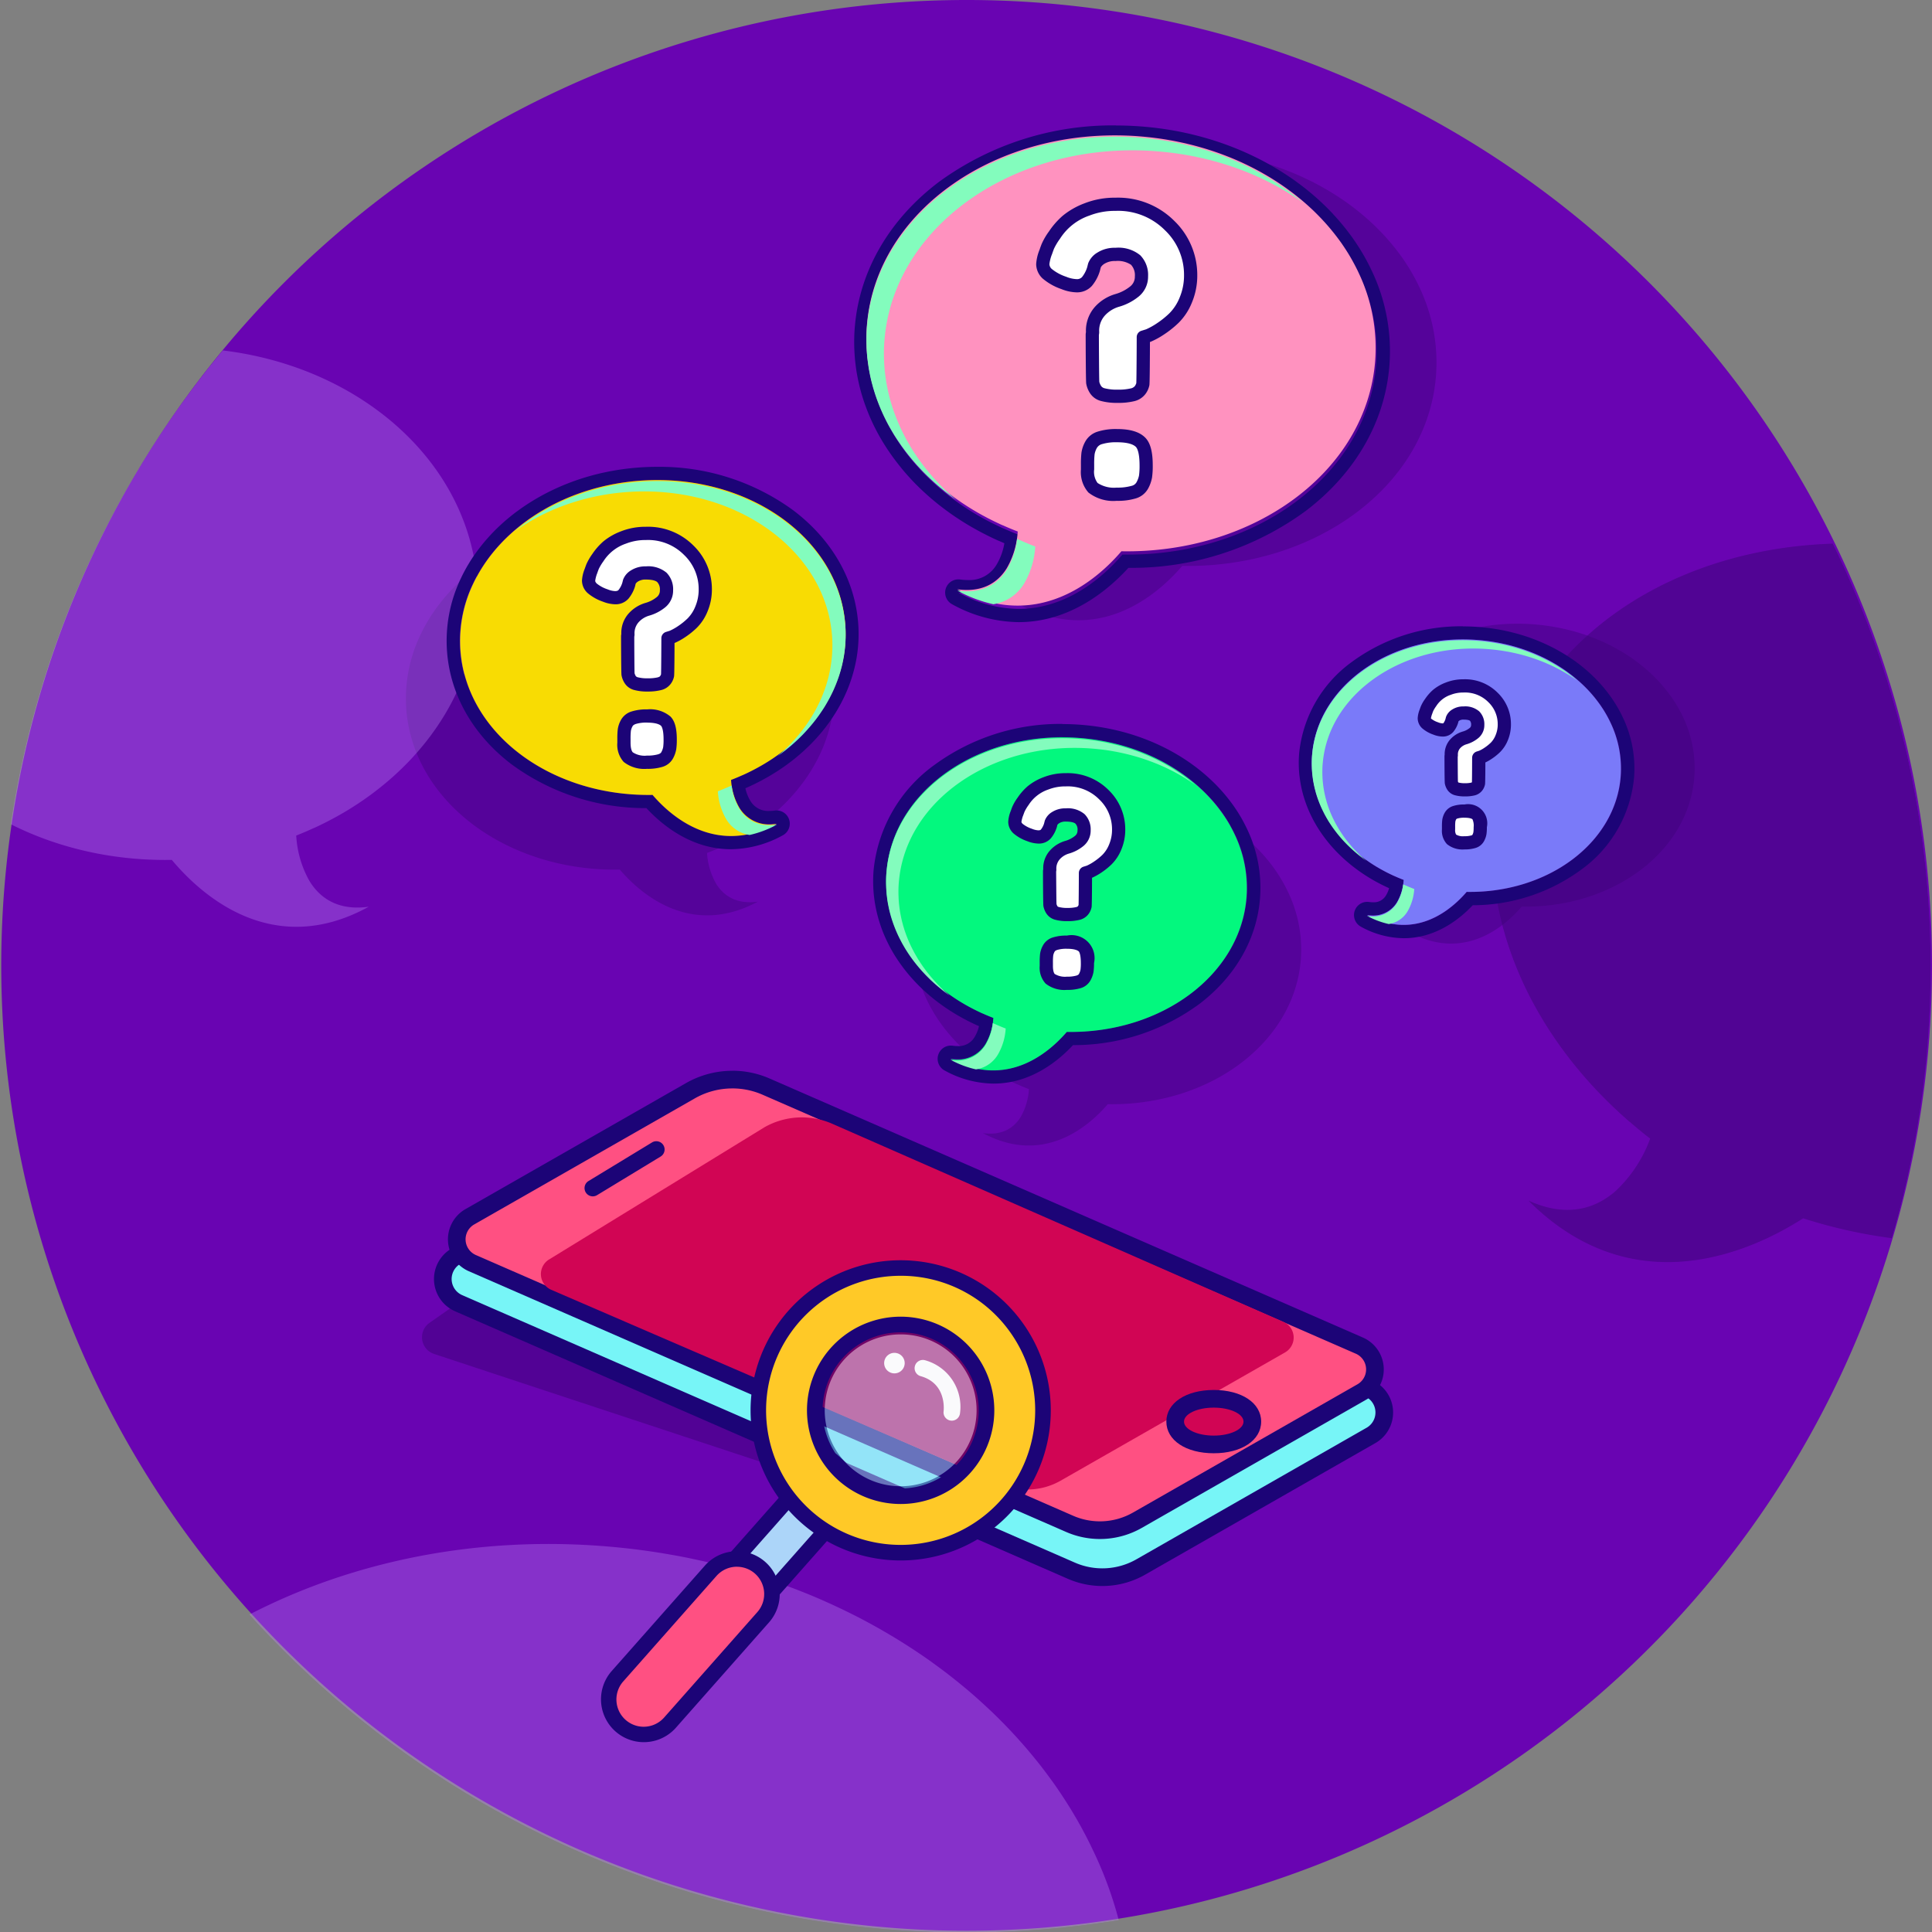 <svg xmlns="http://www.w3.org/2000/svg" xmlns:xlink="http://www.w3.org/1999/xlink" width="309" height="309" viewBox="0 0 309 309"><rect x="0" y="0" width="309" height="309" fill="#808080" stroke="none"/><defs><style>.a{fill:none;}.b{fill:#6904b2;}.c{opacity:0.63;}.d{clip-path:url(#a);}.e{fill:#440284;}.f{fill:#77f5f7;}.g{fill:#1c0477;}.h{fill:#ff5082;}.i{fill:#d10554;}.j{opacity:0.52;}.k{clip-path:url(#b);}.l{opacity:0.35;}.m{fill:#bc84f7;}.n{opacity:0.51;}.o{fill:#3b0377;}.p{fill:#7a7af9;}.q{fill:#83fcbd;}.r{fill:#fff;}.s{fill:#ff92bf;}.t{fill:#f8dc03;}.u{fill:#03f87e;}.v{fill:#acd5f9;}.w{opacity:0.53;}.x{clip-path:url(#c);}.y{fill:#ffc927;}.z{fill:#fafafc;}</style><clipPath id="a"><rect class="a" width="149.12" height="65.256"/></clipPath><clipPath id="b"><path class="a" d="M1337.135,489.289a154.4,154.4,0,1,1-154.4-154.358,154.377,154.377,0,0,1,154.4,154.358" transform="translate(-1028.344 -334.931)"/></clipPath><clipPath id="c"><rect class="a" width="29.272" height="29.269"/></clipPath></defs><g transform="translate(-1028.344 -334.395)"><g transform="translate(1028.552 334.395)"><path class="b" d="M1337.53,488.754a154.4,154.4,0,1,1-154.4-154.359,154.377,154.377,0,0,1,154.4,154.359" transform="translate(-1028.738 -334.395)"/></g><g transform="translate(1095.838 505.65)"><g class="c" transform="translate(0 14.132)"><g class="d"><g transform="translate(0 0)"><path class="e" d="M1232.992,704.292l-101.537-33.544a2.812,2.812,0,0,1-.733-4.973l34.122-23.935a12.417,12.417,0,0,1,11.027-1.625l100.845,33.314a2.813,2.813,0,0,1,.732,4.973l-34.719,24.354a10.966,10.966,0,0,1-9.736,1.435" transform="translate(-1129.524 -639.588)"/></g></g></g><g transform="translate(1.915)"><g transform="translate(1.412 7.136)"><path class="f" d="M1241.305,700.212a12.3,12.3,0,0,1-4.951-1.033l-98-42.783a4.224,4.224,0,0,1-.406-7.538l36.188-20.681a13.831,13.831,0,0,1,12.394-.667L1283.86,670a4.224,4.224,0,0,1,.406,7.539l-36.82,21.042a12.4,12.4,0,0,1-6.141,1.63" transform="translate(-1135.816 -626.355)"/></g><g transform="translate(0 5.724)"><path class="g" d="M1179.735,626.507a12.4,12.4,0,0,1,4.968,1.037l97.334,42.491a2.813,2.813,0,0,1,.271,5.02L1245.487,696.1a10.971,10.971,0,0,1-9.828.529l-98-42.784a2.812,2.812,0,0,1-.27-5.019l36.187-20.679a12.423,12.423,0,0,1,6.162-1.636m0-2.823h0a15.263,15.263,0,0,0-7.563,2.009l-36.187,20.679a5.636,5.636,0,0,0,.541,10.058l98,42.783a13.791,13.791,0,0,0,12.358-.665l36.82-21.041a5.636,5.636,0,0,0-.541-10.059l-97.334-42.492a15.153,15.153,0,0,0-6.1-1.273" transform="translate(-1133.146 -623.684)"/></g><g transform="translate(3.642 1.412)"><path class="h" d="M1242.9,687.593a12.035,12.035,0,0,1-4.841-1.011l-95.53-41.7a4.153,4.153,0,0,1-.4-7.413l35.273-20.157a13.514,13.514,0,0,1,12.114-.652l94.878,41.418a4.153,4.153,0,0,1,.4,7.413L1248.9,686a12.125,12.125,0,0,1-6,1.594" transform="translate(-1140.036 -615.528)"/></g><g transform="translate(2.231)"><path class="g" d="M1182.852,615.68a12.107,12.107,0,0,1,4.842,1.011l94.879,41.419a2.742,2.742,0,0,1,.263,4.893l-35.891,20.51a10.685,10.685,0,0,1-9.579.516l-95.53-41.7a2.741,2.741,0,0,1-.263-4.892l35.274-20.158a12.1,12.1,0,0,1,6.007-1.595m0-2.823h0a14.952,14.952,0,0,0-7.407,1.967l-35.274,20.158a5.566,5.566,0,0,0,.535,9.932l95.53,41.7a13.511,13.511,0,0,0,12.111-.651l35.891-20.51a5.565,5.565,0,0,0-.535-9.932L1188.824,614.1a14.84,14.84,0,0,0-5.972-1.247" transform="translate(-1137.367 -612.857)"/></g><g transform="translate(17.101 7.457)"><path class="i" d="M1239.04,685.581l-71.9-31.047a2.741,2.741,0,0,1-.263-4.892l34.346-21.084a12.1,12.1,0,0,1,10.849-.584l72.175,31.689a2.742,2.742,0,0,1,.263,4.893l-35.891,20.511a10.689,10.689,0,0,1-9.579.516" transform="translate(-1165.495 -626.962)"/></g><g transform="translate(25.401 12.59)"><line class="h" y1="6.176" x2="10.162"/></g><g transform="translate(118.544 52.466)"><path class="i" d="M1363.554,719.4c-3.575,0-6.17-1.535-6.17-3.649s2.6-3.649,6.17-3.649,6.169,1.535,6.169,3.649-2.6,3.649-6.169,3.649" transform="translate(-1357.384 -712.101)"/></g><g transform="translate(117.132 51.054)"><path class="g" d="M1362.3,712.254c2.627,0,4.757,1,4.757,2.238s-2.131,2.237-4.757,2.237-4.758-1-4.758-2.237,2.13-2.238,4.758-2.238m0-2.823c-4.464,0-7.582,2.082-7.582,5.061s3.117,5.061,7.582,5.061,7.581-2.081,7.581-5.061-3.117-5.061-7.581-5.061" transform="translate(-1354.714 -709.43)"/></g><g transform="translate(24.08 11.269)"><path class="g" d="M1180.018,642.992a1.322,1.322,0,0,1-.688-2.451l10.162-6.176a1.322,1.322,0,1,1,1.374,2.259L1180.7,642.8A1.319,1.319,0,0,1,1180.018,642.992Z" transform="translate(-1178.695 -634.173)"/></g></g></g><g class="j" transform="translate(1174.48 460.384)"><path class="e" d="M1328.974,559.3l0,0c-.2-.42-.409-.836-.633-1.247-.048-.091-.1-.186-.153-.277-.074-.134-.151-.267-.231-.4-.093-.158-.185-.313-.281-.468-.2-.328-.416-.651-.633-.97-.051-.076-.105-.152-.156-.228q-.332-.465-.681-.922c-.128-.167-.259-.331-.393-.5-.265-.329-.541-.654-.825-.97-.137-.156-.275-.307-.419-.459a.309.309,0,0,0-.029-.033c-.141-.149-.285-.3-.428-.447s-.265-.268-.4-.4l-.058-.055q-.23-.228-.47-.447c-.16-.149-.32-.295-.483-.441-.2-.182-.413-.362-.624-.541-.125-.1-.249-.207-.377-.31-.169-.14-.342-.277-.518-.413s-.329-.255-.5-.38l-.028-.022c-.167-.124-.336-.246-.505-.371-.585-.417-1.193-.818-1.816-1.2-.144-.088-.288-.177-.435-.262-.106-.064-.214-.127-.323-.188s-.22-.128-.332-.192q-1.133-.638-2.337-1.195c-.119-.058-.24-.113-.359-.164q-.791-.36-1.608-.675-.177-.073-.355-.136c-.841-.319-1.7-.609-2.584-.867-.144-.042-.291-.085-.435-.124q-.662-.187-1.336-.347c-.179-.045-.362-.088-.544-.128l-.55-.118c-.368-.079-.739-.149-1.11-.213-.147-.027-.294-.051-.441-.076-.1-.019-.2-.034-.3-.049-.125-.022-.25-.04-.374-.058-.486-.07-.978-.134-1.471-.186-.173-.018-.345-.036-.518-.051-.3-.027-.594-.052-.895-.073-16.976-1.186-31.614,9.009-32.845,22.8-.01.085-.016.167-.023.252a20.037,20.037,0,0,0-.054,2.1c0,.088,0,.179.01.267s0,.173.01.262q0,.164.019.328c.022.386.058.772.109,1.158.019.186.044.371.073.557.022.167.051.337.08.5.022.116.042.234.067.353a.721.721,0,0,0,.022.115c.023.131.051.262.08.392.08.374.169.748.275,1.119.038.155.083.31.131.462.054.186.112.371.172.553.032.1.064.2.1.3.022.067.045.134.07.2.029.088.061.173.093.259.176.481.368.955.579,1.423.045.1.089.2.138.3.106.231.217.459.333.687.106.207.211.413.323.621.055.094.106.191.16.286.073.131.147.262.224.389.051.092.106.18.156.268l.119.195c.057.094.118.188.179.283.089.143.182.282.275.426.15.222.3.447.457.666.038.055.077.107.115.158.067.092.131.183.2.274.178.246.367.49.559.727.1.122.192.24.291.359.195.237.4.471.6.7.1.116.208.231.31.344.125.134.246.268.371.4.169.177.342.353.518.526q.422.42.864.821c.2.186.406.368.617.55.24.207.486.411.732.612.125.1.25.2.378.3s.253.2.384.3.256.191.387.289c.262.192.524.38.793.563.134.094.272.185.406.274s.275.179.412.271c.275.176.556.349.838.52l.428.253c.288.164.579.328.873.486.147.079.295.158.441.234s.3.155.451.231c.3.149.6.3.912.441.153.073.307.143.464.21l-.01-.009c.3.134.6.264.9.389s.614.252.924.368a10.1,10.1,0,0,1-1.333,4.472c-1.144,1.837-3.067,2.965-6.021,2.56,9.8,5.266,17.062-1.231,19.971-4.628,16.218.289,29.842-9.766,30.875-23.145A21.249,21.249,0,0,0,1328.974,559.3Z" transform="translate(-1269.09 -542.602)"/></g><g class="j" transform="translate(1243.986 434.138)"><path class="e" d="M1429.474,514.715l0,0c-.175-.375-.366-.748-.566-1.114-.043-.082-.092-.166-.137-.247-.065-.12-.134-.24-.206-.356-.083-.141-.166-.28-.251-.419-.183-.293-.372-.581-.567-.867-.046-.068-.094-.136-.14-.2q-.3-.416-.609-.824c-.114-.15-.232-.3-.352-.443-.237-.294-.483-.585-.738-.868-.123-.138-.246-.274-.375-.41a.293.293,0,0,0-.025-.03c-.126-.133-.255-.266-.383-.4s-.238-.239-.357-.359l-.051-.049q-.206-.2-.42-.4c-.143-.133-.286-.264-.432-.394q-.275-.244-.557-.484c-.112-.093-.223-.185-.338-.278-.151-.125-.305-.247-.463-.37s-.294-.228-.446-.34c-.009-.005-.017-.014-.026-.019-.148-.112-.3-.22-.451-.331q-.786-.559-1.624-1.074c-.129-.079-.258-.158-.389-.234-.094-.057-.192-.114-.289-.169s-.2-.114-.3-.171q-1.011-.571-2.09-1.068c-.106-.051-.215-.1-.32-.146-.472-.215-.952-.416-1.438-.6q-.159-.065-.318-.122c-.752-.285-1.524-.544-2.31-.775-.128-.038-.26-.076-.388-.112-.395-.112-.792-.215-1.2-.31-.16-.041-.323-.079-.486-.114l-.491-.106c-.329-.07-.661-.133-.993-.19-.132-.024-.263-.046-.395-.068-.089-.016-.18-.03-.271-.044-.112-.019-.223-.035-.335-.051-.435-.062-.875-.12-1.315-.166-.154-.016-.308-.033-.463-.046-.266-.025-.532-.047-.8-.066-15.178-1.06-28.266,8.055-29.366,20.39-.009.076-.014.15-.021.226a18.012,18.012,0,0,0-.048,1.876c0,.079,0,.161.009.24s0,.155.008.234c0,.1.009.2.017.293.02.345.052.691.1,1.036.017.165.04.331.066.5.02.15.045.3.072.451.02.1.037.209.06.316a.658.658,0,0,0,.02.1c.02.117.046.234.071.351.072.334.152.669.246,1,.034.139.074.278.118.413.049.166.1.332.154.495.029.09.057.177.089.264.02.06.04.12.063.179.025.079.054.155.083.231q.235.645.517,1.272c.04.09.08.179.123.269.094.207.195.41.3.614.094.185.188.37.289.555.049.085.094.171.143.256.066.117.132.234.2.348.046.081.094.16.14.239.034.057.071.117.106.174.051.084.106.168.16.253.08.127.163.253.246.381.135.2.269.4.409.6.034.049.068.1.1.141.06.082.117.163.18.245.16.22.329.438.5.65.086.109.171.214.26.321q.261.318.537.628c.091.1.186.207.277.307.112.12.22.24.332.356.152.158.306.315.463.47q.378.375.771.734c.181.166.364.329.552.492.215.184.435.367.655.546.111.093.223.18.337.269s.226.177.343.264.228.171.346.259c.234.171.469.34.709.5.12.084.243.166.363.245s.246.16.369.242c.246.158.5.313.749.465l.383.226c.257.147.518.293.78.435.131.07.263.141.395.209s.269.139.4.206c.268.133.54.266.815.394.137.066.275.128.415.188l-.009-.008c.266.119.535.236.8.348s.549.226.826.329a9.042,9.042,0,0,1-1.192,4,5.039,5.039,0,0,1-5.383,2.289c8.759,4.708,15.255-1.1,17.856-4.138,14.5.258,26.682-8.732,27.605-20.694A19,19,0,0,0,1429.474,514.715Z" transform="translate(-1375.932 -499.787)"/></g><g class="j" transform="translate(1093.256 417.508)"><path class="e" d="M1137.158,489.719l0,0c.216-.464.453-.925.7-1.379.053-.1.113-.205.17-.306.081-.148.166-.3.254-.44.1-.175.2-.347.311-.518.226-.363.459-.719.7-1.073.056-.084.116-.168.173-.252q.367-.515.753-1.019c.141-.185.287-.366.435-.548.293-.363.6-.723.913-1.073.152-.171.3-.339.463-.508a.361.361,0,0,1,.032-.037c.156-.165.315-.33.474-.494.145-.148.294-.3.442-.444l.063-.06q.255-.252.52-.494c.177-.165.354-.326.534-.488q.339-.3.69-.6c.138-.114.276-.229.417-.343.188-.154.379-.306.573-.457s.364-.282.551-.42l.032-.024c.184-.137.372-.272.559-.41.647-.46,1.319-.9,2.009-1.328.159-.1.318-.2.481-.289.116-.071.237-.141.357-.209s.244-.141.368-.211q1.252-.707,2.585-1.322c.131-.064.265-.125.4-.182q.875-.4,1.778-.746.2-.081.393-.151c.93-.353,1.885-.672,2.857-.958.159-.047.322-.094.481-.138q.732-.207,1.478-.383c.2-.05.4-.1.6-.141l.608-.131c.407-.088.817-.165,1.228-.236.162-.03.325-.057.488-.084.11-.02.223-.037.336-.053.138-.024.276-.044.414-.064.538-.078,1.082-.148,1.627-.205.191-.02.382-.041.573-.057.329-.031.658-.058.99-.081,18.774-1.312,34.963,9.964,36.324,25.221.01.094.018.185.025.279a22.111,22.111,0,0,1,.06,2.32c0,.1,0,.2-.01.3s0,.192-.01.289c0,.121-.011.242-.021.363-.025.427-.064.854-.121,1.281-.021.205-.05.41-.081.615-.025.185-.057.373-.088.558-.025.128-.046.259-.074.39a.877.877,0,0,1-.025.128c-.025.144-.057.289-.089.433-.088.414-.187.827-.3,1.238-.042.171-.092.343-.145.511-.06.205-.124.41-.191.612-.035.111-.071.218-.11.326-.024.074-.049.148-.078.221-.032.1-.067.192-.1.286-.195.531-.407,1.056-.64,1.574-.049.111-.1.222-.152.333-.117.255-.241.508-.368.76-.117.229-.233.458-.357.686-.06.1-.117.212-.177.316-.082.145-.163.289-.248.43-.057.1-.117.2-.173.3l-.131.215c-.064.1-.131.208-.2.313-.1.158-.2.312-.3.471-.167.246-.333.494-.506.736-.042.061-.084.118-.127.175-.074.1-.145.2-.222.3-.2.272-.407.541-.619.8-.106.134-.212.265-.322.4-.216.263-.439.521-.665.777-.113.128-.23.255-.343.38-.138.148-.272.3-.41.44-.187.2-.378.39-.573.582q-.467.465-.955.908c-.222.205-.449.407-.682.609-.265.229-.537.454-.809.676-.138.114-.276.222-.418.333s-.279.219-.424.326-.283.212-.428.32c-.29.212-.58.42-.877.622-.149.1-.3.205-.449.3s-.3.2-.456.3c-.3.2-.615.387-.927.575l-.474.279c-.318.181-.64.363-.965.538-.163.087-.325.174-.488.259s-.333.172-.5.256c-.332.165-.668.329-1.008.488-.169.081-.339.158-.513.232l.01-.01c-.329.148-.661.293-.994.43s-.679.279-1.022.407a11.177,11.177,0,0,0,1.475,4.947c1.265,2.031,3.391,3.279,6.658,2.831-10.835,5.824-18.869-1.362-22.087-5.118-17.936.319-33-10.8-34.146-25.6A23.513,23.513,0,0,1,1137.158,489.719Z" transform="translate(-1134.848 -471.255)"/></g><g transform="translate(1028.344 334.678)"><g class="k"><g class="l" transform="translate(-1.241 246.66)"><path class="m" d="M1202.341,802.513l-.01-.009c-.573-1.234-1.2-2.458-1.861-3.666-.141-.268-.3-.545-.451-.813-.216-.393-.442-.787-.677-1.171-.272-.464-.545-.921-.827-1.376-.6-.966-1.222-1.913-1.862-2.852-.151-.224-.31-.447-.461-.67q-.973-1.368-2-2.709c-.376-.492-.762-.974-1.157-1.457-.781-.966-1.589-1.922-2.426-2.852-.4-.456-.809-.9-1.232-1.35a.962.962,0,0,0-.084-.1c-.414-.438-.837-.876-1.261-1.314-.385-.394-.78-.787-1.175-1.18l-.169-.161q-.678-.671-1.383-1.314c-.47-.438-.94-.867-1.42-1.3-.6-.536-1.213-1.064-1.833-1.591-.367-.3-.733-.608-1.11-.912-.5-.411-1.005-.813-1.523-1.216-.479-.375-.968-.751-1.467-1.117-.029-.018-.057-.045-.084-.062-.489-.367-.988-.724-1.485-1.09-1.721-1.225-3.508-2.4-5.341-3.532-.423-.259-.847-.518-1.279-.768-.311-.188-.63-.375-.95-.554-.32-.2-.649-.375-.978-.563q-3.329-1.877-6.873-3.513c-.348-.17-.706-.331-1.054-.483q-2.327-1.059-4.729-1.984-.523-.214-1.044-.4c-2.473-.939-5.011-1.788-7.6-2.548-.423-.125-.856-.251-1.279-.367-1.3-.366-2.6-.706-3.931-1.019-.526-.134-1.062-.259-1.6-.375s-1.081-.232-1.618-.349c-1.081-.232-2.172-.438-3.262-.625-.433-.081-.866-.152-1.3-.224-.292-.054-.592-.1-.893-.143-.367-.062-.734-.116-1.1-.17-1.429-.206-2.877-.394-4.326-.545-.507-.054-1.015-.107-1.523-.152-.875-.081-1.749-.152-2.633-.215-49.921-3.487-92.968,26.487-96.588,67.047-.028.25-.047.492-.065.742a58.9,58.9,0,0,0-.16,6.169c0,.259.009.528.028.787,0,.25.009.509.028.769q.014.483.057.965c.066,1.135.169,2.271.319,3.406.057.545.132,1.09.216,1.635.066.492.15.993.235,1.484.065.34.122.688.2,1.037a2.214,2.214,0,0,0,.066.339c.066.384.151.769.235,1.153.235,1.1.5,2.2.809,3.29.113.456.245.912.385,1.359.16.545.329,1.09.508,1.627.095.3.188.581.292.867.065.2.131.394.206.59.085.259.179.51.273.76q.776,2.119,1.7,4.184c.132.295.263.59.4.885.31.679.639,1.35.978,2.02.311.608.621,1.216.95,1.824.16.277.311.563.47.84.216.384.432.768.658,1.144.151.268.311.528.461.787.113.188.235.384.348.572.169.277.348.554.526.831.263.42.536.832.809,1.252.442.652.884,1.314,1.345,1.958.112.161.226.312.338.464.2.268.386.536.593.8.526.724,1.081,1.439,1.645,2.136.282.358.564.706.856,1.055.573.7,1.166,1.385,1.768,2.065.3.339.611.679.912,1.01.367.393.724.786,1.091,1.171.5.519,1.006,1.037,1.523,1.546q1.242,1.234,2.539,2.414c.592.545,1.194,1.082,1.815,1.618.705.608,1.43,1.207,2.153,1.8.367.3.733.59,1.11.885s.743.581,1.128.867.752.564,1.138.849c.771.563,1.542,1.117,2.331,1.654.4.277.8.545,1.194.8s.809.527,1.213.8c.809.519,1.637,1.028,2.464,1.529.423.25.837.492,1.26.742.846.483,1.7.966,2.567,1.43.433.233.865.465,1.3.688s.883.456,1.326.68c.884.438,1.777.876,2.68,1.3.451.215.9.42,1.363.617l-.028-.027c.875.394,1.758.778,2.642,1.144.894.384,1.806.742,2.718,1.082a29.713,29.713,0,0,1-3.921,13.15c-3.366,5.4-9.018,8.716-17.706,7.527,28.811,15.483,50.175-3.621,58.731-13.606,47.692.849,87.758-28.713,90.8-68.047A62.463,62.463,0,0,0,1202.341,802.513Z" transform="translate(-1026.239 -753.428)"/></g><g class="l" transform="translate(-21.326 55.336)"><path class="m" d="M995.464,455.834l.005,0c.307-.679.646-1.353,1-2.017.076-.147.161-.3.242-.448.116-.216.237-.433.363-.644.146-.256.293-.507.444-.758.323-.531.656-1.053,1-1.57.081-.123.166-.246.247-.369q.522-.753,1.074-1.491c.2-.271.408-.536.62-.8.419-.532.853-1.058,1.3-1.57.217-.251.433-.5.66-.743a.635.635,0,0,1,.045-.054c.222-.241.449-.482.676-.723.207-.216.419-.433.631-.65l.091-.088q.363-.369.741-.723c.252-.241.5-.477.761-.714.323-.3.651-.585.983-.876.2-.167.394-.334.6-.5.267-.226.54-.448.817-.669.258-.206.519-.413.787-.615.015-.01.03-.025.045-.034.262-.2.53-.4.8-.6.923-.674,1.881-1.324,2.864-1.943.227-.143.454-.286.686-.423.166-.1.338-.207.509-.305s.348-.207.524-.31q1.786-1.033,3.687-1.934c.186-.093.378-.182.565-.266q1.248-.583,2.536-1.092c.186-.078.373-.153.56-.221,1.326-.517,2.688-.984,4.075-1.4.227-.069.459-.137.686-.2q1.044-.3,2.108-.561c.282-.074.57-.143.857-.206l.867-.192c.58-.128,1.165-.241,1.75-.344.232-.044.464-.084.7-.123.156-.029.318-.054.479-.079.2-.034.394-.064.59-.093.766-.113,1.544-.216,2.32-.3.272-.029.545-.059.817-.084.469-.044.938-.084,1.412-.118,26.771-1.918,49.856,14.579,51.8,36.9.016.138.026.271.035.409a33.255,33.255,0,0,1,.085,3.395c0,.143,0,.291-.015.433s-.005.281-.015.423c-.005.177-.015.354-.03.532-.035.625-.091,1.25-.172,1.874-.03.3-.071.6-.116.9-.035.271-.081.546-.126.817-.035.187-.065.379-.105.57a1.306,1.306,0,0,1-.035.187c-.035.212-.081.423-.126.635-.126.605-.267,1.211-.434,1.811-.06.251-.131.5-.206.748-.086.3-.177.6-.273.9-.051.162-.1.32-.156.477-.035.108-.071.217-.111.325-.045.143-.1.281-.146.418q-.415,1.166-.912,2.3c-.07.162-.141.325-.217.487-.166.374-.343.743-.524,1.112-.166.335-.333.669-.51,1-.085.153-.166.31-.252.463-.115.212-.232.423-.352.629-.081.148-.167.291-.248.433-.06.1-.126.212-.186.315-.091.153-.186.305-.282.458-.141.231-.287.457-.434.688-.237.36-.474.724-.721,1.078-.06.088-.121.172-.182.256-.105.147-.206.3-.318.443-.282.4-.579.792-.882,1.176-.152.2-.3.389-.459.581-.307.384-.625.763-.948,1.137-.161.187-.328.374-.489.556-.2.216-.388.433-.585.645-.267.285-.539.57-.816.851q-.666.679-1.362,1.328c-.318.3-.64.6-.974.891-.378.335-.766.664-1.154.989-.2.167-.393.325-.6.487s-.4.32-.6.477-.4.31-.61.467c-.413.31-.827.615-1.25.911-.212.152-.429.3-.64.443s-.434.291-.651.438c-.433.285-.877.566-1.321.842l-.676.408c-.454.266-.912.532-1.376.788-.232.128-.464.256-.7.379s-.474.251-.711.374c-.474.241-.953.482-1.437.714-.243.118-.484.231-.731.339l.015-.015c-.469.216-.943.428-1.417.63s-.968.408-1.457.6a16.666,16.666,0,0,0,2.1,7.238c1.805,2.972,4.836,4.8,9.5,4.143-15.451,8.522-26.907-1.993-31.5-7.489-25.576.467-47.062-15.8-48.691-37.454A35.171,35.171,0,0,1,995.464,455.834Z" transform="translate(-992.169 -428.818)"/></g><g class="n" transform="translate(238.653 86.621)"><path class="o" d="M1563.238,537.951l-.005-.008c-.141-.984-.324-1.973-.531-2.955-.042-.218-.1-.445-.144-.664-.068-.32-.143-.643-.227-.962-.093-.383-.188-.759-.289-1.137-.218-.8-.452-1.6-.7-2.386-.058-.188-.123-.378-.181-.566q-.392-1.162-.831-2.316c-.159-.423-.327-.842-.5-1.263-.343-.84-.707-1.679-1.1-2.505-.187-.4-.375-.8-.577-1.2a.926.926,0,0,0-.039-.087c-.2-.393-.4-.789-.6-1.184-.187-.357-.38-.714-.574-1.073l-.085-.148q-.333-.611-.69-1.21c-.237-.406-.475-.8-.72-1.205-.308-.5-.625-1-.948-1.5-.192-.29-.385-.58-.584-.872-.262-.392-.533-.78-.81-1.171-.257-.364-.519-.729-.791-1.09-.016-.019-.03-.044-.046-.062-.265-.359-.538-.714-.809-1.076q-1.42-1.828-2.992-3.594c-.242-.271-.483-.541-.733-.807-.178-.2-.362-.4-.548-.588s-.375-.4-.565-.6q-1.933-2.013-4.068-3.9c-.208-.191-.424-.38-.635-.559q-1.4-1.231-2.891-2.384-.319-.26-.645-.5-2.3-1.766-4.778-3.381c-.269-.177-.546-.355-.818-.526q-1.245-.794-2.534-1.54c-.34-.2-.688-.4-1.04-.6l-1.057-.584c-.707-.39-1.427-.764-2.151-1.124-.286-.147-.573-.288-.86-.429-.193-.1-.394-.194-.6-.288-.243-.121-.489-.236-.734-.35-.956-.445-1.93-.881-2.911-1.292-.344-.144-.688-.289-1.034-.427-.594-.24-1.191-.474-1.8-.7-34.185-12.944-70.607-1.036-81.679,26.572-.072.169-.136.334-.2.505a42.878,42.878,0,0,0-1.41,4.281c-.055.182-.1.371-.146.556s-.1.358-.142.543q-.092.34-.164.687c-.193.808-.359,1.624-.493,2.449-.075.394-.137.791-.193,1.19-.058.358-.1.726-.148,1.087-.025.252-.06.508-.08.767a1.516,1.516,0,0,0-.026.251c-.034.283-.057.569-.078.856-.067.819-.115,1.643-.127,2.471-.017.343-.021.689-.016,1.031,0,.415,0,.832.013,1.245,0,.227.009.446.021.668,0,.152.008.3.02.457,0,.2.018.394.031.589.064,1.1.165,2.191.31,3.285.03.234.06.468.1.7.074.541.163,1.079.258,1.619.089.49.178.981.281,1.476.054.228.1.459.152.687.07.314.14.629.219.939.049.22.106.435.157.647.039.155.083.318.122.473.06.23.127.461.194.692.1.35.2.694.3,1.046.172.549.341,1.1.528,1.653.045.136.092.266.138.4.082.229.157.456.245.687.216.618.453,1.235.7,1.841.122.309.246.612.376.918.254.608.524,1.215.8,1.817.139.3.285.6.425.9.174.352.341.7.517,1.049.239.467.485.937.74,1.4q.609,1.125,1.268,2.223c.3.506.607,1.008.929,1.514.365.573.746,1.145,1.128,1.71.193.29.389.567.59.852s.4.563.607.844.408.552.618.834c.42.556.843,1.106,1.283,1.647.218.277.445.549.666.814s.454.539.681.812c.456.533.928,1.064,1.4,1.588.243.264.482.521.725.785.491.516.987,1.033,1.495,1.541.253.253.507.507.763.754s.522.505.784.754c.526.492,1.058.987,1.6,1.471.27.245.543.484.824.719l-.015-.025c.53.459,1.067.914,1.608,1.356.544.457,1.106.9,1.673,1.328a21.711,21.711,0,0,1-5.512,8.374c-3.491,3.068-8.143,4.2-13.97,1.539,16.893,16.894,35.859,8.026,43.947,2.843,33.181,10.63,67.432-1.617,77.838-28.492A45.633,45.633,0,0,0,1563.238,537.951Z" transform="translate(-1433.16 -481.897)"/></g></g></g><g transform="translate(1236.068 434.548)"><g transform="translate(0)"><path class="g" d="M1398.841,502.7q1.06,0,2.139.075c.24.017.477.036.714.058.138.012.275.027.413.042.393.041.786.092,1.174.147.1.015.2.029.3.047.082.012.163.024.242.039.117.02.234.039.352.061.3.051.592.107.885.17l.439.095c.145.032.291.065.433.1q.539.127,1.066.277c.115.032.232.066.347.1q1.054.309,2.062.691c.094.034.189.07.283.109q.651.251,1.284.539c.094.041.191.085.285.131q.96.444,1.865.953c.089.051.179.1.265.153s.174.1.258.15c.117.068.232.138.347.209.5.306.982.626,1.449.958.135.1.271.2.4.3l.023.017q.2.15.4.3c.141.109.278.218.414.33.1.082.2.165.3.247.169.143.334.287.5.432.131.116.258.233.385.352s.253.236.375.357l.046.044c.107.107.215.213.319.32s.229.238.341.357a.286.286,0,0,1,.023.026c.115.122.224.243.334.366.227.253.446.512.658.774.107.131.212.262.314.4q.279.364.543.735c.042.06.085.121.125.182.173.255.342.512.505.774.076.124.151.247.224.373.064.1.125.212.184.318.04.073.084.148.122.22.178.328.349.66.505.995l0,0a16.956,16.956,0,0,1,1.618,8.591c-.812,10.525-11.39,18.472-24.091,18.472-.18,0-.363,0-.543,0-1.7,1.979-5.242,5.276-10.077,5.276a12.276,12.276,0,0,1-5.858-1.584,6.775,6.775,0,0,0,.923.066,4.319,4.319,0,0,0,3.881-2.108,8.066,8.066,0,0,0,1.064-3.568c-.248-.093-.5-.189-.738-.294s-.479-.2-.717-.31l.008.007c-.125-.053-.248-.109-.37-.168-.245-.114-.488-.233-.728-.351-.119-.061-.239-.122-.359-.185s-.235-.124-.352-.187c-.235-.126-.467-.258-.7-.389l-.342-.2c-.225-.136-.449-.274-.668-.415l-.329-.216c-.107-.07-.217-.143-.324-.218-.214-.145-.423-.3-.633-.449-.1-.077-.207-.153-.309-.23s-.2-.158-.306-.235-.2-.158-.3-.24c-.2-.16-.393-.323-.584-.487-.168-.146-.332-.291-.493-.439q-.352-.32-.689-.655c-.14-.139-.278-.279-.413-.42-.1-.1-.2-.211-.3-.318-.082-.09-.166-.182-.247-.275-.163-.184-.324-.371-.479-.56-.079-.094-.156-.189-.233-.286-.153-.189-.3-.384-.446-.58-.056-.073-.107-.145-.161-.218-.031-.041-.061-.083-.092-.126-.125-.174-.245-.354-.365-.531-.074-.114-.148-.225-.219-.339-.049-.075-.1-.151-.143-.226l-.094-.155c-.041-.07-.084-.141-.125-.213-.062-.1-.12-.207-.179-.311-.043-.075-.084-.153-.127-.228-.089-.165-.174-.33-.258-.495-.091-.182-.181-.364-.265-.548-.038-.08-.074-.16-.109-.241-.168-.374-.321-.752-.462-1.135-.025-.068-.051-.136-.074-.206-.02-.054-.038-.107-.056-.16-.028-.078-.053-.155-.079-.236-.049-.146-.095-.294-.138-.442-.038-.121-.074-.245-.1-.368-.084-.3-.156-.595-.219-.893-.023-.1-.046-.209-.063-.313a.543.543,0,0,1-.018-.092c-.021-.094-.036-.189-.054-.282-.022-.133-.045-.269-.063-.4s-.043-.3-.059-.444c-.041-.308-.069-.616-.087-.925-.008-.087-.013-.174-.015-.262-.005-.07-.008-.141-.008-.209s-.007-.143-.007-.214a16.015,16.015,0,0,1,.043-1.674c.005-.068.01-.134.018-.2.93-10.423,11.451-18.27,24.066-18.27m0-2.115a29.437,29.437,0,0,0-17.689,5.653,20.563,20.563,0,0,0-8.482,14.521c-.009.085-.016.168-.022.253a18.064,18.064,0,0,0-.049,1.865c0,.085,0,.172.008.258s0,.158.009.237q.006.155.019.308c.021.349.053.693.1,1.021.018.167.041.333.066.5s.046.307.073.458l.008.043.015.079q.014.08.03.16c.01.065.022.121.032.164.021.112.045.224.07.336.075.349.155.676.241.983.037.147.079.294.125.438.047.162.1.323.151.482.03.093.059.183.091.274.02.058.039.115.06.171.029.083.058.164.089.246.154.422.329.852.513,1.26.038.083.078.174.122.266.094.2.192.4.293.606s.188.368.286.549l.028.05.043.078c.027.05.055.1.084.15.053.1.116.207.183.318.028.05.057.1.086.148l.037.063.017.028.054.09.04.065c.063.1.12.192.177.281.045.072.1.164.166.257l.058.089.023.035.058.087c.11.164.222.328.337.49.031.043.072.1.114.156l.038.052c.041.057.082.114.126.171.15.205.31.413.489.635.086.109.173.216.262.323.161.2.338.4.519.606.079.089.159.177.238.264l.029.031.114.123c.072.078.143.155.216.232.154.16.3.314.459.466.24.238.494.48.75.713.167.154.347.315.532.475.208.179.419.354.631.527.093.077.2.161.307.245l.025.02.025.02.106.081c.073.057.145.113.22.169s.162.122.255.191l.054.04c.238.173.463.335.693.492.12.085.244.167.364.245l.169.111.151.1.028.018c.235.151.475.3.715.444l.194.115.166.1.029.017c.245.14.493.279.743.414.127.068.255.137.382.2s.241.125.37.19c.277.137.535.264.8.385.1.05.221.1.34.155a4.515,4.515,0,0,1-.49,1.142,2.224,2.224,0,0,1-2.086,1.112,4.674,4.674,0,0,1-.636-.046,2.154,2.154,0,0,0-.288-.02,2.114,2.114,0,0,0-1,3.977,14.429,14.429,0,0,0,6.859,1.837c5.093,0,8.9-3.029,11.016-5.274a29.341,29.341,0,0,0,17.389-5.719,20.493,20.493,0,0,0,8.414-14.7,18.951,18.951,0,0,0-1.813-9.655c-.009-.02-.019-.04-.03-.06-.154-.328-.327-.667-.527-1.035-.037-.069-.076-.139-.115-.208l-.027-.047c-.062-.113-.136-.242-.213-.368s-.158-.268-.24-.4c-.179-.286-.359-.562-.556-.852l-.072-.1-.046-.067-.031-.046c-.191-.267-.388-.535-.589-.8q-.171-.224-.355-.447c-.239-.3-.485-.585-.723-.85-.1-.115-.211-.236-.325-.358-.024-.027-.05-.057-.08-.088-.111-.117-.224-.234-.337-.352s-.239-.241-.351-.353l-.038-.037-.031-.03q-.206-.2-.421-.4c-.122-.114-.26-.239-.4-.366-.179-.159-.357-.313-.538-.467l-.021-.017c-.106-.088-.212-.176-.321-.264-.134-.111-.288-.233-.444-.354-.139-.109-.288-.224-.439-.335l-.028-.021-.261-.192-.141-.1-.027-.02c-.5-.357-1.029-.706-1.568-1.037-.125-.077-.25-.153-.376-.226-.088-.053-.177-.106-.268-.157-.073-.044-.147-.086-.222-.128l-.063-.035c-.647-.365-1.318-.709-2.006-1.027-.11-.053-.222-.1-.331-.152-.441-.2-.9-.393-1.363-.572q-.165-.067-.33-.127c-.708-.268-1.448-.517-2.2-.737-.124-.036-.255-.075-.383-.109-.363-.1-.745-.2-1.123-.291-.161-.041-.325-.079-.489-.115l-.226-.049-.212-.045c-.3-.065-.616-.125-.962-.185-.121-.022-.241-.042-.362-.062-.089-.016-.181-.03-.273-.044-.108-.018-.216-.034-.323-.05-.462-.067-.872-.118-1.26-.159-.149-.015-.3-.031-.448-.044-.244-.023-.5-.043-.751-.061-.762-.053-1.531-.08-2.289-.08Z" transform="translate(-1372.593 -500.583)"/></g><g transform="translate(2.074 2.114)"><g transform="translate(0)"><path class="p" d="M1424.3,517.9l0,0c-.156-.335-.327-.667-.505-.995-.038-.072-.081-.148-.122-.22-.059-.107-.12-.214-.184-.318-.074-.126-.148-.25-.224-.374-.163-.262-.332-.519-.505-.774-.041-.061-.084-.122-.125-.182q-.264-.371-.544-.735c-.1-.133-.206-.264-.314-.4-.212-.262-.431-.521-.658-.774-.109-.124-.219-.245-.334-.366a.25.25,0,0,0-.023-.026c-.112-.119-.227-.238-.342-.357s-.212-.213-.319-.32l-.046-.044q-.184-.182-.375-.357c-.127-.119-.255-.235-.385-.352-.163-.145-.329-.289-.5-.432-.1-.082-.2-.165-.3-.247-.135-.112-.273-.221-.413-.33s-.263-.2-.4-.3l-.023-.017c-.133-.1-.268-.2-.4-.3-.467-.332-.951-.652-1.449-.958-.115-.07-.23-.141-.348-.209-.084-.051-.17-.1-.257-.15s-.176-.1-.265-.153q-.9-.509-1.865-.953c-.094-.046-.191-.09-.286-.131-.421-.191-.849-.371-1.283-.539-.094-.039-.189-.075-.283-.109-.671-.255-1.36-.485-2.061-.692-.115-.034-.232-.068-.347-.1-.352-.1-.706-.192-1.066-.276-.143-.037-.288-.07-.434-.1l-.439-.095c-.293-.063-.59-.119-.885-.17-.117-.022-.235-.041-.352-.061-.079-.014-.161-.026-.242-.039-.1-.017-.2-.032-.3-.046-.387-.056-.78-.106-1.174-.147-.137-.015-.275-.03-.413-.042-.237-.022-.475-.041-.715-.058-13.544-.946-25.223,7.189-26.205,18.2-.008.068-.013.133-.018.2a15.949,15.949,0,0,0-.043,1.674c0,.07,0,.143.008.214s0,.139.008.209q0,.131.015.262c.018.308.046.616.086.925.015.148.036.3.059.444s.041.269.064.4c.018.093.033.187.053.282a.622.622,0,0,0,.018.092c.018.1.041.209.064.313.064.3.135.6.219.893.03.124.066.247.1.368.043.148.09.3.138.442.025.08.051.158.079.236.018.053.035.107.056.16.023.071.048.139.074.207q.21.575.461,1.135c.036.08.071.16.11.24.084.184.174.366.265.548.084.165.168.33.258.495.043.075.084.153.127.228.059.1.118.209.179.311.041.072.084.143.125.213.03.051.063.1.094.156.046.075.094.151.142.226.072.114.146.226.22.339.12.177.24.357.365.531.031.044.061.085.092.126.053.073.1.145.161.218.143.2.293.391.447.58.076.1.153.191.232.286.155.189.316.376.479.56.082.093.166.184.248.274.1.107.2.214.3.318.135.141.273.281.413.42q.336.335.689.655c.161.148.324.293.492.439.191.165.388.327.584.488.1.082.2.16.3.24s.2.158.306.235.2.153.309.231c.209.153.418.3.632.449.107.076.217.148.324.219l.329.216c.219.141.444.279.668.415l.342.2c.229.131.462.262.7.389.118.063.235.126.352.187s.24.124.36.185c.24.119.482.237.727.352.123.058.245.114.37.168l-.008-.007c.237.107.477.211.717.31s.49.2.737.294a8.07,8.07,0,0,1-1.063,3.568,4.5,4.5,0,0,1-4.8,2.043c7.817,4.2,13.613-.983,15.935-3.692,12.939.231,23.81-7.792,24.634-18.467A16.957,16.957,0,0,0,1424.3,517.9Z" transform="translate(-1376.517 -504.583)"/></g><g transform="translate(8.828 39.177)"><path class="q" d="M1400.044,579.136c.243.1.49.2.737.294a8.067,8.067,0,0,1-1.065,3.569,4.235,4.235,0,0,1-3.006,2.038,13.451,13.451,0,0,1-3.5-1.322,4.494,4.494,0,0,0,4.8-2.043,7.575,7.575,0,0,0,1-2.982c.1.049.212.1.318.143l-.007-.007C1399.564,578.933,1399.8,579.037,1400.044,579.136Z" transform="translate(-1393.215 -578.69)"/></g><g transform="translate(0 0.131)"><path class="q" d="M1418.925,511.244c-.458-.327-.937-.64-1.424-.941-.114-.07-.231-.141-.347-.209-.084-.051-.172-.1-.257-.15s-.177-.1-.267-.153q-.9-.509-1.863-.953c-.094-.046-.192-.09-.286-.131q-.633-.287-1.284-.539-.141-.058-.283-.109-1.005-.382-2.062-.691c-.114-.034-.23-.068-.347-.1-.352-.1-.706-.192-1.065-.276-.143-.036-.289-.07-.434-.1l-.439-.095c-.293-.063-.589-.119-.885-.17-.116-.022-.232-.041-.352-.061-.078-.014-.16-.026-.243-.039-.1-.017-.2-.032-.3-.046-.388-.056-.781-.106-1.172-.148-.138-.015-.276-.03-.415-.042-.238-.022-.473-.041-.713-.058-13.544-.946-25.223,7.189-26.205,18.2-.007.068-.015.133-.02.2a16.22,16.22,0,0,0-.044,1.674c0,.07,0,.143.01.214s0,.138.007.209q0,.131.015.262.026.462.087.924c.015.148.036.3.058.444s.041.269.063.4c.019.092.034.187.053.282a.631.631,0,0,0,.019.092c.017.1.041.209.063.313.063.3.136.6.22.893.029.124.065.247.1.369.044.148.088.3.136.441.027.08.052.158.08.236.017.053.037.107.055.16.024.071.049.139.076.207.138.383.293.761.461,1.135.036.08.07.16.109.241.085.184.175.366.267.548.083.165.168.33.257.495.044.075.083.153.126.228.061.1.119.209.18.311.041.073.084.143.123.213.031.051.066.1.095.155.046.075.094.151.143.226.073.114.146.226.221.339.119.177.24.357.364.531.032.044.061.085.093.126.053.073.1.145.159.218.144.2.294.391.447.58.078.1.153.191.233.286q.233.284.48.56c.08.093.165.185.248.274.1.107.2.214.3.318.133.141.272.281.412.42.226.223.454.441.689.655.16.148.323.293.493.439l.087.072c-.095-.068-.192-.136-.286-.206s-.206-.153-.308-.231-.2-.157-.306-.235-.2-.158-.3-.24c-.2-.16-.393-.323-.584-.488-.168-.145-.333-.291-.493-.439-.235-.214-.463-.432-.689-.655-.141-.138-.279-.279-.413-.42-.1-.1-.2-.211-.3-.318-.083-.09-.168-.182-.248-.274q-.247-.277-.48-.56c-.08-.095-.155-.189-.232-.286-.153-.189-.3-.384-.447-.58-.055-.073-.106-.146-.16-.218-.031-.041-.061-.082-.092-.126-.123-.174-.245-.354-.364-.531-.075-.114-.148-.226-.221-.339-.049-.076-.1-.151-.143-.226-.029-.051-.063-.1-.092-.156-.041-.07-.085-.141-.126-.214-.061-.1-.119-.206-.179-.31-.041-.075-.082-.153-.126-.228-.09-.165-.175-.33-.257-.5-.093-.182-.182-.364-.267-.548-.039-.08-.073-.16-.109-.24-.167-.374-.32-.752-.461-1.136-.026-.068-.051-.136-.075-.206-.02-.053-.039-.107-.056-.16-.027-.077-.053-.155-.08-.235-.046-.145-.093-.293-.136-.441-.039-.121-.075-.245-.1-.368-.085-.3-.158-.595-.221-.893-.021-.1-.046-.209-.063-.313-.007-.032-.015-.061-.019-.093-.019-.095-.034-.189-.053-.281-.021-.133-.046-.269-.063-.4s-.043-.3-.058-.444c-.041-.308-.068-.616-.087-.925-.008-.087-.012-.174-.015-.262,0-.071-.008-.141-.008-.209s-.007-.143-.007-.214a16.215,16.215,0,0,1,.041-1.674c.008-.068.013-.134.02-.2.983-11.007,12.661-19.141,26.206-18.2.24.017.475.036.713.058.138.012.276.027.415.041.393.041.783.092,1.171.148.1.015.2.029.3.046.082.012.165.024.242.039.119.02.236.039.352.061.3.051.592.107.885.17l.439.095c.146.031.291.066.434.1.359.085.713.177,1.068.276.114.031.23.065.347.1.7.206,1.39.437,2.06.691q.142.051.284.109c.435.168.861.347,1.284.539.095.041.191.085.286.131q.961.444,1.864.953c.089.051.179.1.267.153s.172.1.257.151c.116.068.233.138.347.209.5.306.983.625,1.448.958.136.1.272.2.4.3a.222.222,0,0,1,.024.017c.136.1.267.2.4.3s.279.218.412.33c.1.083.2.165.3.247C1418.835,511.167,1418.882,511.206,1418.925,511.244Z" transform="translate(-1376.517 -504.83)"/></g></g><g transform="translate(19.019 8.487)"><g transform="translate(1.057 1.295)"><path class="r" d="M1416.861,519.086a6.3,6.3,0,0,1,4.692,1.844,5.92,5.92,0,0,1,1.817,4.285,5.458,5.458,0,0,1-.42,2.156,4.626,4.626,0,0,1-1.017,1.56,8.157,8.157,0,0,1-1.207.963,6.336,6.336,0,0,1-1.017.556l-.434.135c0,.308-.014,3.9-.041,4.062a1.294,1.294,0,0,1-.244.529,1.145,1.145,0,0,1-.678.407,5.276,5.276,0,0,1-1.261.122,4.711,4.711,0,0,1-1.261-.136,1.057,1.057,0,0,1-.665-.46,1.723,1.723,0,0,1-.23-.584c-.028-.171-.041-3.8-.041-4.157a.587.587,0,0,1,.013-.1.606.606,0,0,0,.014-.122,2.521,2.521,0,0,1,.665-1.844,3.23,3.23,0,0,1,1.451-.9,4.146,4.146,0,0,0,1.45-.732,1.633,1.633,0,0,0,.665-1.356,1.88,1.88,0,0,0-.5-1.41,2.482,2.482,0,0,0-1.749-.488,2.209,2.209,0,0,0-1.234.312,1.345,1.345,0,0,0-.583.638l-.082.326a3.181,3.181,0,0,1-.569,1.071,1.17,1.17,0,0,1-.922.366,3.222,3.222,0,0,1-1.085-.244,4.53,4.53,0,0,1-1.424-.787,1.147,1.147,0,0,1-.393-.84,4.071,4.071,0,0,1,.217-.95l.054-.135q.054-.163.163-.448a6.053,6.053,0,0,1,.583-.99,5.448,5.448,0,0,1,2.807-2.211A6.554,6.554,0,0,1,1416.861,519.086Z" transform="translate(-1410.569 -519.086)"/></g><path class="g" d="M1416.108,535.371a5.682,5.682,0,0,1-1.553-.177,2.087,2.087,0,0,1-1.286-.945,2.743,2.743,0,0,1-.362-.953c-.05-.315-.053-4.281-.053-4.32a1.368,1.368,0,0,1,.028-.27,3.524,3.524,0,0,1,.965-2.531,4.293,4.293,0,0,1,1.925-1.175,3.066,3.066,0,0,0,1.084-.549.585.585,0,0,0,.256-.521.912.912,0,0,0-.182-.653c-.007-.006-.2-.188-1.012-.188a1.24,1.24,0,0,0-.653.138,1.183,1.183,0,0,0-.168.129l-.052.207c-.007.03-.016.059-.026.089a4.149,4.149,0,0,1-.779,1.427,2.2,2.2,0,0,1-1.712.721,4.193,4.193,0,0,1-1.456-.311,5.4,5.4,0,0,1-1.788-1.016,2.188,2.188,0,0,1-.715-1.6,4.3,4.3,0,0,1,.264-1.261c.008-.028.018-.055.028-.081l.043-.108q.059-.174.168-.459a6.113,6.113,0,0,1,.694-1.2,7.3,7.3,0,0,1,1.269-1.442,7.081,7.081,0,0,1,2.021-1.158,7.628,7.628,0,0,1,2.862-.524,7.347,7.347,0,0,1,5.445,2.16,6.969,6.969,0,0,1,2.121,5.027,6.535,6.535,0,0,1-.5,2.57,5.67,5.67,0,0,1-1.26,1.911,9.211,9.211,0,0,1-1.365,1.088,8.33,8.33,0,0,1-.967.548c0,1.154-.015,3.262-.053,3.491a2.336,2.336,0,0,1-.427.969,2.171,2.171,0,0,1-1.275.816A6.209,6.209,0,0,1,1416.108,535.371Zm-1.039-2.233a.537.537,0,0,0,.067.023,3.647,3.647,0,0,0,.972.1,4.189,4.189,0,0,0,1-.088.7.7,0,0,0,.107-.036c.013-.021.023-.038.029-.05.019-.562.032-3.368.032-3.888a1.057,1.057,0,0,1,.741-1.009l.391-.123a5.413,5.413,0,0,0,.8-.448,7.127,7.127,0,0,0,1.051-.839,3.614,3.614,0,0,0,.774-1.209,4.43,4.43,0,0,0,.336-1.743,4.86,4.86,0,0,0-1.512-3.543,5.241,5.241,0,0,0-3.939-1.529,5.532,5.532,0,0,0-2.073.371,4.405,4.405,0,0,0-2.325,1.82,5.225,5.225,0,0,0-.471.774c-.066.173-.115.308-.149.407-.006.02-.013.04-.021.059l-.038.095a3.976,3.976,0,0,0-.159.623c0-.023.02,0,.071.054a3.535,3.535,0,0,0,1.078.564,2.147,2.147,0,0,0,.7.17.4.4,0,0,0,.14-.017,2.163,2.163,0,0,0,.337-.666l.07-.279a.781.781,0,0,1,.022-.075,2.318,2.318,0,0,1,1.005-1.189,3.25,3.25,0,0,1,1.815-.485,3.418,3.418,0,0,1,2.486.787,2.9,2.9,0,0,1,.822,2.169,2.682,2.682,0,0,1-1.075,2.192,5.208,5.208,0,0,1-1.817.916,2.188,2.188,0,0,0-.977.616,1.506,1.506,0,0,0-.361,1.1,1.618,1.618,0,0,1-.028.292c0,.712.014,3.458.033,3.937A.972.972,0,0,0,1415.069,533.138Zm3.7-4.08h0Zm-3.8-.081v0Zm-5.071-7.187h0Z" transform="translate(-1408.569 -516.637)"/><g transform="translate(4.936 21.323)"><path class="r" d="M1420.455,556.972a2.848,2.848,0,0,1,2.034.569,2.932,2.932,0,0,1,.488,2.007,6.6,6.6,0,0,1-.054.963,2.6,2.6,0,0,1-.272.76,1.233,1.233,0,0,1-.773.6,4.888,4.888,0,0,1-1.451.177,3.018,3.018,0,0,1-2.061-.57,2.177,2.177,0,0,1-.461-1.573v-.433a8.258,8.258,0,0,1,.041-.949,2.276,2.276,0,0,1,.258-.746,1.285,1.285,0,0,1,.773-.61A4.712,4.712,0,0,1,1420.455,556.972Z" transform="translate(-1417.905 -556.972)"/></g><g transform="translate(3.878 20.029)"><path class="g" d="M1419.484,561.71a3.953,3.953,0,0,1-2.774-.847,3.129,3.129,0,0,1-.805-2.354v-.433a9.141,9.141,0,0,1,.049-1.082,3.291,3.291,0,0,1,.367-1.1,2.325,2.325,0,0,1,1.37-1.126,5.671,5.671,0,0,1,1.821-.246,3.065,3.065,0,0,1,3.58,3.633,7.415,7.415,0,0,1-.068,1.13,3.6,3.6,0,0,1-.375,1.076,2.275,2.275,0,0,1-1.395,1.121A5.859,5.859,0,0,1,1419.484,561.71Zm.027-5.072a3.651,3.651,0,0,0-1.138.133.388.388,0,0,0-.174.094,1.272,1.272,0,0,0-.148.391,6.889,6.889,0,0,0-.033.82v.433a1.456,1.456,0,0,0,.151.825,2.159,2.159,0,0,0,1.314.261,3.82,3.82,0,0,0,1.129-.127.385.385,0,0,0,.156-.074,1.566,1.566,0,0,0,.167-.443,5.409,5.409,0,0,0,.041-.794,2.485,2.485,0,0,0-.187-1.268C1420.754,556.854,1420.489,556.638,1419.512,556.638Z" transform="translate(-1415.905 -554.523)"/></g></g></g><g class="j" transform="translate(1176.654 358.388)"><path class="e" d="M1348.278,401.724l0,0c-.256-.551-.538-1.1-.832-1.638-.063-.12-.134-.244-.2-.364-.1-.176-.2-.352-.3-.524-.121-.208-.244-.411-.37-.615-.269-.431-.547-.855-.832-1.275-.067-.1-.139-.2-.206-.3q-.435-.611-.9-1.211c-.168-.219-.34-.436-.517-.651-.349-.431-.71-.859-1.084-1.275-.181-.2-.361-.4-.55-.6a.462.462,0,0,0-.038-.044c-.184-.2-.374-.392-.563-.587-.172-.176-.349-.352-.525-.528l-.076-.072q-.3-.3-.618-.587c-.21-.2-.42-.388-.635-.58-.269-.239-.542-.475-.819-.711-.164-.136-.328-.272-.5-.408-.223-.184-.449-.364-.681-.543-.214-.168-.432-.336-.656-.5-.013-.008-.025-.02-.037-.028-.219-.164-.441-.324-.664-.487-.769-.548-1.568-1.075-2.387-1.579-.189-.116-.378-.232-.572-.344-.138-.083-.281-.168-.425-.247s-.29-.168-.437-.252q-1.488-.84-3.072-1.571c-.155-.076-.315-.148-.471-.216q-1.04-.473-2.114-.887-.233-.1-.466-.18c-1.105-.42-2.24-.8-3.4-1.139-.189-.056-.383-.112-.571-.164-.58-.164-1.164-.316-1.757-.456-.235-.06-.475-.116-.715-.168l-.723-.155c-.483-.1-.971-.2-1.458-.28-.194-.036-.387-.068-.581-.1-.13-.024-.264-.044-.4-.064-.164-.028-.328-.052-.492-.076-.639-.092-1.286-.176-1.933-.244-.227-.024-.453-.048-.68-.068-.391-.036-.782-.068-1.177-.1-22.312-1.558-41.551,11.841-43.169,29.972-.013.112-.021.22-.03.331a26.349,26.349,0,0,0-.071,2.758c0,.116,0,.236.013.352s0,.228.013.344q.006.216.025.431c.029.508.076,1.015.143,1.523.025.244.059.488.1.732.029.22.067.444.1.663.03.152.055.308.088.464a.964.964,0,0,0,.03.152c.03.172.067.344.105.515.1.492.223.983.361,1.471.051.2.109.408.172.607.071.244.147.487.227.727.042.132.084.26.13.387.03.088.059.176.093.264.038.116.08.228.122.34.232.631.484,1.255.761,1.87.059.132.118.264.181.4.139.3.286.6.437.9.138.272.277.543.425.815.071.124.138.252.21.376.1.172.193.344.294.512.067.119.138.236.206.352.051.084.105.172.155.256.076.124.156.247.236.372.117.188.24.372.361.559.2.292.395.587.6.875.05.072.1.14.151.208.088.119.172.24.265.36.235.323.483.643.735.955.126.16.252.315.383.472.256.311.521.619.79.923.135.152.273.3.407.452.164.176.324.352.487.523.223.232.45.464.681.691q.555.552,1.135,1.079c.264.244.534.484.811.724.315.272.638.539.962.8.164.136.328.264.5.4s.332.26.5.388.336.252.509.38c.345.252.689.5,1.042.739.177.124.357.244.533.36s.362.236.542.356c.361.232.731.459,1.1.683l.563.332c.378.216.76.431,1.147.639.194.1.386.208.58.308s.395.2.592.3c.4.2.794.392,1.2.579.2.1.4.188.609.275l-.013-.012c.391.176.786.348,1.181.511s.807.332,1.215.484a13.293,13.293,0,0,1-1.752,5.879c-1.5,2.414-4.031,3.9-7.913,3.365,12.876,6.922,22.424-1.618,26.249-6.082,21.315.38,39.222-12.836,40.579-30.42A27.925,27.925,0,0,0,1348.278,401.724Z" transform="translate(-1269.572 -379.781)"/></g><g transform="translate(1164.958 354.459)"><path class="g" d="M1291.731,374.463q1.746,0,3.524.123c.395.028.785.06,1.177.1.227.02.454.044.68.068.647.068,1.295.152,1.933.244.164.024.328.048.492.076.135.02.269.04.4.064.193.032.386.064.58.1.487.084.975.176,1.458.28l.723.155c.24.052.479.108.715.168q.888.21,1.757.456c.189.052.382.108.572.164,1.156.339,2.29.719,3.4,1.139q.233.084.467.18,1.071.414,2.114.887c.156.068.315.14.47.216q1.583.731,3.073,1.571c.147.084.294.163.437.252s.286.164.425.248c.194.112.383.227.571.344.82.5,1.618,1.031,2.387,1.579.223.164.445.324.664.487.012.008.025.02.037.028.223.164.441.331.656.5.231.18.458.359.681.543.168.136.332.272.5.408.278.236.551.471.819.711.215.192.425.384.635.58s.416.388.617.587l.076.072c.176.176.352.352.525.528.189.2.378.392.563.587a.491.491,0,0,1,.038.044c.189.2.37.4.55.6.374.416.736.843,1.084,1.275.176.216.349.432.517.651q.461.6.9,1.211c.068.1.139.2.206.3.286.42.563.843.832,1.275.126.2.248.408.37.615.1.172.206.348.3.524.067.12.138.244.2.364.294.539.576,1.087.832,1.638l0,0a27.922,27.922,0,0,1,2.665,14.151c-1.338,17.338-18.764,30.428-39.685,30.428-.3,0-.6,0-.9-.008-2.793,3.26-8.635,8.692-16.6,8.692a20.223,20.223,0,0,1-9.649-2.61,11.18,11.18,0,0,0,1.521.108,7.116,7.116,0,0,0,6.393-3.473,13.286,13.286,0,0,0,1.752-5.879c-.408-.152-.816-.312-1.215-.484s-.79-.336-1.181-.511l.013.012c-.206-.088-.408-.18-.609-.276-.4-.188-.8-.384-1.2-.579-.2-.1-.4-.2-.593-.3s-.386-.2-.58-.308c-.386-.208-.77-.423-1.147-.639l-.563-.332c-.37-.224-.74-.451-1.1-.683-.181-.12-.362-.236-.542-.356s-.357-.236-.534-.36c-.353-.24-.7-.487-1.042-.739-.172-.128-.341-.252-.509-.38s-.336-.26-.5-.388-.332-.26-.5-.4c-.323-.264-.647-.531-.962-.8-.277-.24-.546-.48-.811-.724q-.58-.527-1.135-1.079c-.231-.228-.458-.459-.68-.691-.165-.172-.324-.347-.488-.523-.134-.148-.273-.3-.408-.451-.269-.3-.533-.612-.79-.923-.13-.156-.256-.312-.383-.472-.252-.312-.5-.632-.735-.955-.093-.12-.177-.24-.265-.359-.05-.068-.1-.136-.151-.208-.206-.288-.4-.584-.6-.875-.122-.188-.244-.372-.361-.559-.08-.124-.16-.248-.235-.372l-.156-.256c-.067-.116-.138-.232-.206-.352-.1-.168-.2-.34-.294-.512-.071-.124-.139-.252-.21-.376-.147-.272-.286-.543-.425-.815-.151-.3-.3-.6-.437-.9-.062-.132-.121-.264-.18-.4q-.416-.923-.76-1.87c-.042-.112-.084-.224-.122-.34-.034-.088-.063-.176-.093-.264-.046-.128-.088-.256-.13-.387-.08-.24-.156-.484-.227-.727-.063-.2-.122-.4-.172-.607-.139-.487-.257-.979-.362-1.471-.038-.172-.075-.344-.105-.515a.952.952,0,0,1-.03-.152c-.033-.156-.059-.312-.088-.464-.038-.22-.076-.444-.1-.664-.038-.244-.072-.487-.1-.732q-.1-.761-.143-1.523-.019-.216-.025-.431c-.008-.116-.013-.232-.013-.344s-.012-.236-.012-.352a26.557,26.557,0,0,1,.071-2.758c.009-.112.017-.219.03-.331,1.532-17.17,18.865-30.1,39.645-30.1m0-2.115a47.116,47.116,0,0,0-28.315,9.036c-7.865,5.939-12.636,14.094-13.434,22.964-.014.129-.024.254-.034.384a28.487,28.487,0,0,0-.078,2.947c0,.132.005.265.013.4s.006.248.014.373c.006.159.015.318.028.477.033.555.084,1.1.152,1.619.025.24.06.5.1.786.032.238.073.481.114.718,0,.015.005.03.009.044l.027.146c.016.088.032.177.05.266s.031.174.045.234c.032.179.072.358.111.537.12.562.246,1.077.383,1.56.054.216.118.439.193.678.076.257.156.515.24.768.046.144.093.285.143.426.031.091.062.183.1.275.043.128.089.253.136.378.247.677.523,1.354.813,2,.061.136.125.279.192.422.132.287.28.593.465.96.152.3.3.583.453.869.009.017.018.033.028.05.029.05.057.1.085.152.041.075.083.15.125.224.091.162.192.342.3.518.045.079.092.157.137.234l.069.116.017.027.087.143.069.113c.092.15.18.287.268.424s.173.271.267.415l.1.153.023.035.1.142c.176.261.353.522.536.778.05.072.112.155.173.238l.072.1c.064.089.129.178.2.267.239.328.5.661.785,1.019.122.155.261.327.4.5.246.3.521.621.829.969.124.14.251.28.376.417l.051.055.181.2q.169.185.341.366c.241.251.482.5.726.737.384.382.789.767,1.2,1.137.273.251.554.5.851.759s.609.517,1.009.843c.153.126.319.257.489.391l.038.03.025.019.187.144c.111.086.223.173.337.258s.268.2.414.309l.094.07c.327.238.7.509,1.1.782.19.133.385.262.574.386l.276.182.258.169.027.018c.339.217.7.444,1.148.713l.306.18.276.162.028.016c.394.225.792.449,1.194.666.2.109.407.218.611.323s.4.2.6.308c.434.215.848.419,1.268.614.212.1.44.2.672.3.037.016.074.031.111.044.271.121.536.236.792.345a9.888,9.888,0,0,1-1.237,3.41,5.029,5.029,0,0,1-4.6,2.477,9.132,9.132,0,0,1-1.234-.088,2.115,2.115,0,0,0-1.288,3.958,22.427,22.427,0,0,0,10.651,2.862c8.213,0,14.312-5.135,17.546-8.684a47.066,47.066,0,0,0,28.417-9.145c7.9-6.021,12.634-14.273,13.326-23.235a29.884,29.884,0,0,0-2.861-15.216c-.012-.026-.025-.052-.039-.078-.246-.524-.523-1.069-.846-1.661-.055-.1-.115-.212-.175-.317l-.046-.083c-.1-.183-.214-.381-.332-.575-.128-.217-.255-.429-.387-.642-.281-.45-.568-.891-.883-1.353l-.113-.164-.086-.125-.031-.045c-.3-.427-.62-.855-.941-1.272-.179-.235-.366-.469-.557-.7-.384-.475-.773-.933-1.149-1.351-.171-.192-.35-.391-.537-.589-.03-.035-.064-.073-.1-.114-.185-.2-.374-.391-.562-.586s-.372-.375-.555-.557l-.035-.034-.06-.057c-.217-.214-.44-.427-.665-.632-.2-.19-.425-.392-.65-.593-.285-.254-.571-.5-.861-.747-.19-.158-.361-.3-.536-.441-.222-.183-.464-.375-.712-.568-.225-.177-.46-.357-.7-.533l-.043-.032c-.14-.105-.283-.209-.425-.313l-.234-.171-.027-.02c-.8-.569-1.644-1.127-2.506-1.657-.2-.123-.4-.244-.6-.362-.142-.086-.288-.171-.434-.254-.113-.069-.229-.134-.345-.2l-.112-.064c-1.033-.583-2.111-1.134-3.213-1.644-.171-.083-.345-.162-.516-.237-.709-.322-1.446-.632-2.193-.92-.172-.07-.343-.136-.515-.2-1.136-.43-2.324-.829-3.533-1.184-.2-.059-.406-.118-.608-.174-.592-.168-1.207-.327-1.813-.471-.254-.064-.512-.125-.769-.181l-.365-.078-.359-.078c-.479-.1-.98-.2-1.534-.294-.2-.037-.393-.069-.59-.1-.141-.026-.285-.048-.43-.069-.172-.029-.345-.055-.517-.08-.74-.106-1.4-.189-2.019-.254-.238-.025-.477-.051-.716-.071-.4-.037-.8-.07-1.213-.1-1.222-.086-2.457-.128-3.673-.128Z" transform="translate(-1249.861 -372.348)"/></g><g transform="translate(1166.918 356.045)"><g transform="translate(0)"><path class="s" d="M1332.443,397.291l0,0c-.256-.551-.538-1.1-.832-1.638-.063-.12-.135-.244-.2-.364-.1-.176-.2-.352-.3-.524-.122-.208-.244-.411-.37-.615-.269-.431-.546-.855-.832-1.275-.067-.1-.138-.2-.205-.3q-.436-.611-.9-1.211c-.168-.219-.34-.436-.516-.651-.349-.431-.711-.859-1.084-1.275-.181-.2-.362-.4-.551-.6a.426.426,0,0,0-.038-.044c-.185-.2-.374-.392-.563-.587-.172-.176-.349-.352-.525-.528l-.076-.072q-.3-.3-.618-.587c-.21-.2-.42-.388-.635-.58-.269-.24-.542-.475-.819-.711-.164-.136-.328-.272-.5-.408-.223-.184-.45-.364-.681-.544-.215-.168-.433-.336-.656-.5-.013-.008-.025-.02-.038-.028-.219-.164-.441-.323-.664-.487-.769-.548-1.567-1.075-2.387-1.579-.189-.116-.379-.232-.572-.344-.139-.084-.281-.168-.425-.248s-.29-.168-.437-.252q-1.488-.84-3.072-1.571c-.155-.076-.315-.148-.471-.216-.693-.316-1.4-.611-2.114-.887-.156-.064-.312-.124-.467-.18-1.1-.42-2.24-.8-3.4-1.139-.189-.056-.382-.112-.572-.164-.58-.164-1.164-.316-1.757-.456-.235-.06-.475-.116-.714-.168l-.723-.155c-.483-.1-.97-.2-1.458-.28-.193-.036-.386-.068-.58-.1-.131-.024-.265-.044-.4-.064-.164-.027-.328-.052-.492-.076-.639-.092-1.286-.176-1.933-.244-.227-.024-.454-.048-.681-.068-.391-.036-.782-.068-1.177-.1-22.311-1.558-41.551,11.841-43.169,29.973-.013.112-.021.22-.029.331a26.355,26.355,0,0,0-.071,2.758c0,.116,0,.236.012.352s0,.228.013.344q.006.216.025.431c.03.508.075,1.015.143,1.523.025.244.059.488.1.732.03.22.067.444.1.663.029.152.054.308.088.464a1.037,1.037,0,0,0,.029.152c.03.172.068.344.105.516.105.492.222.983.361,1.471.051.2.109.408.173.607.071.244.147.487.227.727.042.132.084.26.13.388.03.088.059.176.092.264.038.116.08.228.122.34.231.631.483,1.254.761,1.87.059.132.117.264.181.4.138.3.285.6.437.9.139.272.278.543.425.815.071.124.139.252.21.376.1.172.193.344.294.512.067.119.139.236.206.352.05.084.1.172.156.256.075.124.155.247.235.372.118.188.24.372.362.559.2.292.395.587.6.875.051.072.1.14.152.208.088.12.172.24.264.36.236.323.484.643.736.955.126.16.252.316.383.472.256.311.521.619.79.923.134.152.273.3.407.451.164.176.324.352.488.524.223.232.449.463.681.691q.554.552,1.134,1.079c.265.244.534.484.811.724.315.272.639.539.963.8.164.136.328.264.5.4s.332.26.5.388.336.252.509.38c.344.252.689.5,1.042.739.177.124.357.244.534.36s.361.236.542.356c.362.232.731.459,1.1.683l.563.332c.378.216.76.431,1.147.639.194.1.387.208.58.308s.4.2.593.3c.4.2.795.392,1.2.579.2.1.4.188.609.276l-.013-.012c.391.175.786.348,1.181.511s.807.332,1.214.484a13.283,13.283,0,0,1-1.753,5.879c-1.5,2.414-4.03,3.9-7.913,3.365,12.876,6.922,22.425-1.618,26.249-6.082,21.316.38,39.223-12.836,40.58-30.42A27.936,27.936,0,0,0,1332.443,397.291Z" transform="translate(-1253.737 -375.348)"/></g><g transform="translate(14.541 64.536)"><path class="q" d="M1292.492,498.16c.4.172.807.331,1.215.483a13.3,13.3,0,0,1-1.754,5.879,6.977,6.977,0,0,1-4.952,3.357,22.153,22.153,0,0,1-5.759-2.178c3.885.531,6.41-.952,7.913-3.365a12.488,12.488,0,0,0,1.643-4.911c.172.08.348.16.523.236l-.011-.012C1291.7,497.825,1292.1,498,1292.492,498.16Z" transform="translate(-1281.243 -497.425)"/></g><g transform="translate(0 0.216)"><path class="q" d="M1323.6,386.322c-.755-.54-1.543-1.055-2.346-1.551-.188-.116-.38-.232-.571-.344-.14-.084-.283-.168-.424-.248s-.292-.168-.439-.252q-1.487-.84-3.069-1.571c-.156-.076-.315-.148-.472-.216q-1.042-.473-2.114-.887-.234-.1-.468-.18c-1.1-.419-2.238-.8-3.4-1.139-.188-.056-.38-.112-.572-.164q-.869-.246-1.754-.456c-.236-.06-.475-.116-.715-.168l-.723-.156c-.484-.1-.971-.2-1.458-.28-.192-.036-.384-.068-.58-.1-.128-.024-.264-.044-.4-.064-.164-.028-.327-.052-.491-.076-.639-.092-1.287-.176-1.93-.244-.228-.024-.455-.048-.683-.068-.392-.036-.779-.068-1.175-.1-22.312-1.558-41.55,11.841-43.169,29.973-.012.112-.024.22-.032.332a26.614,26.614,0,0,0-.072,2.758c0,.116.008.236.016.352s0,.228.012.344c0,.144.012.288.024.432q.042.761.144,1.523c.024.244.06.487.1.731.028.22.068.444.1.663.032.152.056.308.088.464a.96.96,0,0,0,.032.152c.028.172.068.344.1.516.1.492.224.983.364,1.471.048.2.108.408.172.607.072.244.144.488.224.727.044.132.084.26.131.388.028.088.061.176.092.264.04.116.08.228.125.34.228.631.483,1.255.759,1.87.06.132.116.264.18.4.14.3.288.6.44.9.136.272.275.543.423.815.072.124.136.252.208.375.1.172.2.344.3.512.068.12.14.236.2.352.052.084.108.172.156.256.075.124.156.248.236.372.12.188.24.372.364.559.2.292.4.588.6.875.052.072.1.14.152.208.088.12.172.24.264.36.236.324.484.643.735.955.128.16.252.316.384.472q.383.468.791.923c.132.152.272.3.408.451.164.176.324.352.488.524.219.232.447.464.679.691.372.367.747.727,1.135,1.079.264.244.531.483.811.723l.144.12c-.155-.112-.316-.224-.471-.34-.172-.128-.34-.252-.508-.38s-.336-.26-.5-.388-.332-.26-.5-.4c-.323-.264-.647-.531-.963-.8-.276-.24-.548-.479-.811-.723-.387-.352-.763-.712-1.135-1.079-.232-.228-.459-.46-.679-.691-.164-.172-.323-.348-.488-.524-.136-.148-.276-.3-.408-.451q-.408-.455-.791-.923c-.132-.156-.256-.312-.384-.471-.252-.312-.5-.631-.735-.955-.092-.12-.176-.239-.264-.359-.052-.068-.1-.136-.152-.208-.2-.288-.4-.584-.6-.875-.124-.188-.244-.372-.364-.559-.08-.124-.16-.248-.236-.372-.048-.084-.1-.172-.152-.256-.068-.116-.14-.232-.208-.352-.1-.168-.2-.34-.3-.512-.068-.124-.136-.252-.208-.375-.147-.272-.288-.543-.424-.816-.152-.3-.3-.6-.439-.9-.064-.132-.12-.264-.18-.4q-.413-.924-.759-1.87c-.044-.112-.084-.224-.124-.34-.032-.088-.064-.175-.092-.264-.044-.128-.088-.256-.132-.388-.076-.24-.152-.484-.223-.727-.064-.2-.124-.4-.172-.607-.14-.487-.26-.979-.364-1.471-.036-.172-.076-.344-.1-.515-.012-.052-.024-.1-.032-.152-.032-.156-.056-.312-.088-.464-.036-.22-.076-.444-.1-.663-.036-.244-.072-.487-.1-.731-.068-.508-.112-1.015-.144-1.523q-.018-.216-.024-.431c-.008-.116-.011-.232-.011-.344s-.012-.236-.012-.352a26.6,26.6,0,0,1,.068-2.757c.012-.112.02-.22.032-.332,1.618-18.131,20.857-31.531,43.169-29.973.4.028.783.06,1.175.1.228.02.456.044.684.068.647.068,1.291.152,1.93.244.164.024.328.048.491.076.136.02.272.04.4.064.2.032.387.064.579.1.487.083.975.175,1.458.28l.723.156c.24.052.48.108.716.168.591.14,1.175.292,1.758.456.188.052.38.108.572.164,1.155.339,2.29.719,3.393,1.139.156.056.311.116.468.18q1.073.414,2.114.888c.156.068.316.14.472.216q1.583.731,3.069,1.571c.147.084.3.164.439.252s.284.164.424.248c.192.112.383.228.572.344.819.5,1.618,1.031,2.386,1.579.223.164.447.324.664.487a.316.316,0,0,1,.039.028c.224.164.44.331.656.5.231.18.459.359.679.543.168.136.332.272.5.408C1323.448,386.194,1323.524,386.258,1323.6,386.322Z" transform="translate(-1253.736 -375.756)"/></g></g><g transform="translate(1194.066 366.011)"><g transform="translate(1.058 1.496)"><path class="r" d="M1320.156,397.028a11.641,11.641,0,0,1,8.668,3.407,10.938,10.938,0,0,1,3.357,7.917,10.086,10.086,0,0,1-.776,3.983,8.539,8.539,0,0,1-1.879,2.881A15.017,15.017,0,0,1,1327.3,417a11.64,11.64,0,0,1-1.879,1.027l-.8.251c0,.568-.025,7.2-.076,7.5a2.4,2.4,0,0,1-.451.977,2.12,2.12,0,0,1-1.252.752,9.7,9.7,0,0,1-2.33.225,8.711,8.711,0,0,1-2.33-.251,1.957,1.957,0,0,1-1.228-.851,3.188,3.188,0,0,1-.426-1.077c-.051-.317-.075-7.012-.075-7.68a1.023,1.023,0,0,1,.024-.176,1.126,1.126,0,0,0,.026-.225,4.658,4.658,0,0,1,1.228-3.408,5.977,5.977,0,0,1,2.681-1.653,7.673,7.673,0,0,0,2.68-1.353,3.016,3.016,0,0,0,1.228-2.505,3.474,3.474,0,0,0-.927-2.606,4.589,4.589,0,0,0-3.232-.9,4.09,4.09,0,0,0-2.28.576,2.493,2.493,0,0,0-1.077,1.178l-.15.6a5.866,5.866,0,0,1-1.052,1.979,2.162,2.162,0,0,1-1.7.677,5.961,5.961,0,0,1-2-.451,8.394,8.394,0,0,1-2.63-1.453,2.119,2.119,0,0,1-.726-1.553,7.527,7.527,0,0,1,.4-1.754l.1-.25q.1-.3.3-.827a11.218,11.218,0,0,1,1.077-1.829,11.458,11.458,0,0,1,2-2.28,11.324,11.324,0,0,1,3.182-1.8A12.1,12.1,0,0,1,1320.156,397.028Z" transform="translate(-1308.531 -397.028)"/></g><g transform="translate(0 0)"><path class="g" d="M1319.563,427.018a9.615,9.615,0,0,1-2.622-.292,2.971,2.971,0,0,1-1.85-1.336,4.155,4.155,0,0,1-.556-1.444c-.075-.467-.088-7.772-.088-7.845a1.907,1.907,0,0,1,.046-.386,5.729,5.729,0,0,1,1.534-4.162,7.048,7.048,0,0,1,3.155-1.932,6.658,6.658,0,0,0,2.314-1.17,1.968,1.968,0,0,0,.818-1.67,2.458,2.458,0,0,0-.607-1.848,3.821,3.821,0,0,0-2.494-.6,3.087,3.087,0,0,0-1.7.4,1.687,1.687,0,0,0-.646.606l-.137.546c-.007.03-.016.059-.026.088a6.815,6.815,0,0,1-1.26,2.336,3.2,3.2,0,0,1-2.495,1.031,6.9,6.9,0,0,1-2.376-.518,9.273,9.273,0,0,1-2.994-1.683,3.189,3.189,0,0,1-1.049-2.313,7.323,7.323,0,0,1,.448-2.065.773.773,0,0,1,.03-.083l.089-.221q.1-.312.306-.84a10.723,10.723,0,0,1,1.188-2.041,12.556,12.556,0,0,1,2.189-2.489,12.24,12.24,0,0,1,3.48-1.986,13.2,13.2,0,0,1,4.954-.9,12.712,12.712,0,0,1,9.421,3.722,12.011,12.011,0,0,1,3.662,8.659,11.184,11.184,0,0,1-.861,4.4,9.624,9.624,0,0,1-2.123,3.232,16.133,16.133,0,0,1-2.388,1.9,12.549,12.549,0,0,1-2.058,1.12c-.025.01-.051.02-.078.027l-.061.019c-.006,1.879-.027,6.536-.088,6.9a3.442,3.442,0,0,1-.634,1.42,3.142,3.142,0,0,1-1.848,1.159A10.616,10.616,0,0,1,1319.563,427.018Zm-3-10.917c0,1.118.028,7.072.068,7.562a2.287,2.287,0,0,0,.289.662.976.976,0,0,0,.6.368,7.774,7.774,0,0,0,2.041.21,8.75,8.75,0,0,0,2.067-.192,1.187,1.187,0,0,0,.655-.343,1.482,1.482,0,0,0,.263-.509c.041-.67.066-6.526.066-7.358a1.058,1.058,0,0,1,.742-1.01l.76-.237a11.008,11.008,0,0,0,1.663-.92,14.006,14.006,0,0,0,2.072-1.655,7.528,7.528,0,0,0,1.637-2.53,9.079,9.079,0,0,0,.693-3.57,9.839,9.839,0,0,0-3.054-7.175,10.534,10.534,0,0,0-7.914-3.092,11.106,11.106,0,0,0-4.165.75,9.022,9.022,0,0,0-4.7,3.693,9.962,9.962,0,0,0-.966,1.613c-.128.335-.223.6-.285.786-.007.021-.015.041-.023.061l-.083.209a6.481,6.481,0,0,0-.341,1.4,1.06,1.06,0,0,0,.4.793,7.249,7.249,0,0,0,2.285,1.23,4.827,4.827,0,0,0,1.616.377,1.1,1.1,0,0,0,.915-.322,4.833,4.833,0,0,0,.827-1.58l.139-.555c.007-.026.014-.051.022-.076a3.448,3.448,0,0,1,1.5-1.728,5.126,5.126,0,0,1,2.861-.75,5.489,5.489,0,0,1,3.968,1.2,4.493,4.493,0,0,1,1.248,3.363,4.091,4.091,0,0,1-1.638,3.342,8.741,8.741,0,0,1-3.047,1.536,4.969,4.969,0,0,0-2.207,1.375,3.617,3.617,0,0,0-.925,2.667,2.178,2.178,0,0,1-.048.438v0A.133.133,0,0,1,1316.562,416.1Zm7.912.151h0Zm-16.385-13.429h0Z" transform="translate(-1306.53 -394.199)"/></g><g transform="translate(8.223 38.499)"><path class="r" d="M1326.795,467.023q2.706,0,3.758,1.052.9.9.9,3.708a12.128,12.128,0,0,1-.1,1.779,4.814,4.814,0,0,1-.5,1.4,2.287,2.287,0,0,1-1.428,1.1,9.045,9.045,0,0,1-2.681.326,5.576,5.576,0,0,1-3.809-1.053,4.026,4.026,0,0,1-.851-2.906v-.8a15.205,15.205,0,0,1,.075-1.754,4.231,4.231,0,0,1,.476-1.378,2.379,2.379,0,0,1,1.428-1.128A8.712,8.712,0,0,1,1326.795,467.023Z" transform="translate(-1322.085 -467.023)"/></g><g transform="translate(7.166 37.003)"><path class="g" d="M1325.8,475.678a6.482,6.482,0,0,1-4.522-1.33,4.943,4.943,0,0,1-1.2-3.686v-.8a16.111,16.111,0,0,1,.083-1.885,5.2,5.2,0,0,1,.586-1.732,3.406,3.406,0,0,1,2.026-1.643,9.606,9.606,0,0,1,3.073-.408c2.116,0,3.589.446,4.506,1.362.826.826,1.212,2.242,1.212,4.455a12.974,12.974,0,0,1-.113,1.945,5.785,5.785,0,0,1-.606,1.722,3.313,3.313,0,0,1-2.05,1.626A9.947,9.947,0,0,1,1325.8,475.678Zm.05-9.37a7.731,7.731,0,0,0-2.39.294,1.365,1.365,0,0,0-.83.612,3.174,3.174,0,0,0-.366,1.024,14.3,14.3,0,0,0-.067,1.622v.8a3.018,3.018,0,0,0,.541,2.157,4.782,4.782,0,0,0,3.061.744,8.08,8.08,0,0,0,2.36-.277,1.2,1.2,0,0,0,.811-.581,3.784,3.784,0,0,0,.4-1.086,11.152,11.152,0,0,0,.086-1.61c0-2.137-.415-2.782-.593-2.96C1328.524,466.711,1327.726,466.308,1325.852,466.308Z" transform="translate(-1320.085 -464.193)"/></g></g><g transform="translate(1099.778 409.061)"><g transform="translate(0 0)"><path class="g" d="M1179.422,459.618c15.729,0,28.849,9.784,30.009,22.781.01.085.016.166.022.251a20.051,20.051,0,0,1,.054,2.087c0,.088,0,.178-.01.266s0,.173-.01.261q-.005.163-.019.326c-.022.384-.057.769-.108,1.153-.02.184-.045.369-.073.553-.022.166-.051.336-.079.5-.022.115-.041.233-.067.351a.737.737,0,0,1-.022.115c-.022.13-.051.26-.079.39-.08.372-.168.744-.274,1.113-.038.154-.083.308-.13.459-.055.185-.112.369-.172.551-.032.1-.064.2-.1.293-.022.067-.044.133-.07.2-.029.088-.061.173-.092.257-.175.478-.366.949-.576,1.416-.044.1-.089.2-.137.3-.1.23-.216.457-.33.684-.105.206-.21.412-.322.617-.054.094-.1.19-.159.284-.073.13-.146.26-.223.387-.051.091-.105.179-.156.266-.038.064-.079.13-.118.194-.057.094-.117.187-.178.281-.089.142-.181.281-.273.423-.149.221-.3.445-.455.662-.038.054-.077.106-.115.157-.067.09-.131.181-.2.272-.178.245-.366.487-.557.723-.1.121-.191.239-.29.357-.194.236-.395.469-.6.7-.1.115-.207.23-.308.342-.124.133-.245.266-.369.4-.169.176-.341.351-.516.523q-.419.418-.859.817c-.2.185-.4.366-.614.548-.238.206-.483.408-.728.608-.125.1-.249.2-.376.3s-.251.2-.382.293-.254.191-.385.288c-.261.19-.522.378-.789.56-.134.094-.27.185-.4.272s-.274.178-.41.269c-.274.175-.554.348-.834.517l-.426.251c-.287.163-.576.327-.869.484-.146.078-.292.157-.439.233s-.3.154-.449.23c-.3.149-.6.3-.907.439-.152.072-.3.142-.461.209l.009-.009c-.3.133-.595.263-.894.387s-.611.251-.919.366a10.059,10.059,0,0,0,1.326,4.45,5.386,5.386,0,0,0,4.839,2.629,8.434,8.434,0,0,0,1.151-.082,15.307,15.307,0,0,1-7.3,1.976c-6.029,0-10.451-4.112-12.565-6.58-.226,0-.453.006-.678.006-15.835,0-29.025-9.909-30.038-23.032a21.14,21.14,0,0,1,2.017-10.711l0,0c.194-.417.407-.832.63-1.24.048-.09.1-.185.153-.275.073-.133.15-.266.229-.4.093-.158.185-.311.281-.466.2-.327.413-.648.629-.965.051-.076.105-.151.156-.227q.329-.462.677-.917c.127-.166.258-.329.391-.493.264-.327.537-.65.821-.965.137-.154.274-.305.416-.457a.377.377,0,0,1,.029-.033c.14-.148.283-.3.426-.445.131-.133.264-.266.4-.4l.057-.054q.229-.227.468-.445c.159-.148.318-.293.48-.439.2-.181.411-.36.621-.538.124-.1.248-.206.375-.309.168-.139.34-.275.515-.411s.327-.254.5-.378c.01-.006.019-.015.029-.021.166-.124.334-.245.5-.369.582-.414,1.187-.814,1.807-1.2.143-.088.287-.175.432-.26.105-.063.213-.127.321-.188s.219-.127.331-.19q1.126-.635,2.325-1.189c.118-.058.239-.112.356-.163q.787-.358,1.6-.671c.118-.049.235-.094.353-.136q1.255-.476,2.57-.862c.143-.042.289-.085.432-.124.439-.124.881-.239,1.33-.345.178-.045.36-.088.541-.127l.547-.118c.366-.078.735-.148,1.1-.211.146-.028.293-.052.44-.076.1-.018.2-.033.3-.049.124-.021.248-.039.372-.058.484-.069.974-.133,1.463-.184.172-.018.344-.036.515-.051.3-.027.592-.051.891-.072q1.343-.094,2.667-.094m19.085,54.951h0M1179.423,457.5h0c-.932,0-1.879.033-2.815.1-.316.023-.626.048-.937.077-.175.015-.358.034-.54.054-.479.05-.984.114-1.546.195-.137.02-.271.04-.4.062-.113.016-.224.034-.332.053-.151.025-.3.05-.449.077-.424.073-.809.147-1.176.226l-.28.06-.271.058c-.2.043-.4.09-.6.14-.465.11-.936.232-1.4.364-.142.039-.3.085-.457.131-.923.271-1.834.576-2.7.907-.134.048-.267.1-.4.154-.572.221-1.136.458-1.68.705-.133.058-.268.119-.4.184-.845.391-1.672.815-2.458,1.258l-.091.051c-.09.051-.18.1-.269.156-.111.062-.222.128-.331.193-.155.09-.308.183-.46.277-.665.409-1.313.837-1.928,1.275l-.026.019-.175.128c-.114.083-.227.165-.34.25l-.012.009-.005,0c-.186.136-.368.277-.547.416s-.374.294-.558.446c-.116.094-.245.2-.375.308l-.024.02c-.223.189-.442.378-.658.571-.176.158-.346.313-.515.471s-.33.308-.5.474l-.042.04-.035.034c-.141.14-.28.279-.415.418-.157.162-.3.31-.438.457-.033.034-.063.067-.089.1-.142.152-.279.3-.417.458-.28.311-.581.664-.883,1.039-.141.171-.285.353-.427.537-.244.319-.488.648-.721.976l-.031.045-.061.088-.1.138c-.235.345-.457.684-.67,1.027-.1.169-.2.332-.3.5s-.182.308-.267.463l-.027.047c-.046.083-.094.167-.137.249-.247.454-.46.872-.649,1.275l-.032.066a23.129,23.129,0,0,0-2.213,11.776c.536,6.932,4.189,13.309,10.288,17.957a36.1,36.1,0,0,0,21.594,7.026c2.546,2.746,7.225,6.574,13.507,6.574a17.454,17.454,0,0,0,8.259-2.2,2.115,2.115,0,0,0-.826-4c-.042,0-.085,0-.128,0s-.084,0-.126,0c-.065,0-.129.01-.192.02a6.365,6.365,0,0,1-.834.058,3.288,3.288,0,0,1-3.044-1.633,6.6,6.6,0,0,1-.785-2l.205-.091.092-.037c.183-.078.361-.159.54-.244.305-.142.623-.3.938-.454.174-.088.334-.169.494-.253.143-.073.3-.158.456-.242.308-.166.614-.338.915-.51l.029-.016.208-.123.219-.128c.314-.19.609-.372.9-.557l.028-.018.192-.126.218-.143c.139-.091.289-.191.437-.294.311-.211.609-.427.835-.592l.081-.06c.113-.084.225-.167.336-.252.07-.052.159-.12.246-.188l.136-.105.024-.02.031-.024c.131-.1.26-.2.389-.311.247-.2.506-.416.759-.634.229-.2.449-.394.666-.593.3-.278.617-.574.918-.873.182-.179.367-.369.549-.558.094-.1.181-.193.269-.288l.122-.132.057-.062c.1-.105.193-.212.288-.319.237-.268.449-.516.648-.758.1-.12.208-.254.316-.391.207-.255.406-.513.591-.767.052-.069.1-.138.153-.207l.056-.077c.046-.062.094-.127.143-.2.131-.182.268-.384.4-.586l.071-.106.023-.034.073-.114c.071-.108.142-.217.21-.326s.135-.209.2-.314l.058-.1.068-.112.016-.028.049-.083c.035-.059.071-.12.106-.181.081-.136.16-.275.237-.413l.089-.159.059-.106.028-.049c.12-.221.232-.442.345-.663.128-.254.249-.5.363-.75.052-.111.1-.222.152-.333.221-.49.434-1.014.631-1.55.031-.083.067-.18.1-.28.026-.07.05-.14.073-.21.039-.11.076-.22.112-.333.065-.2.126-.393.185-.591s.108-.36.151-.53c.106-.375.2-.773.3-1.216.028-.127.057-.263.083-.4.011-.051.025-.115.037-.19s.025-.134.038-.2l.02-.1.008-.043c.031-.185.063-.373.088-.557.031-.2.059-.406.081-.608.052-.4.092-.821.117-1.25.011-.124.018-.248.022-.372.006-.1.01-.195.011-.289s.01-.208.01-.311a22.053,22.053,0,0,0-.06-2.283c-.008-.1-.015-.2-.026-.3-.619-6.858-4.3-13.158-10.37-17.741a36.181,36.181,0,0,0-21.742-6.944Z" transform="translate(-1145.745 -457.503)"/></g><g transform="translate(2.166 2.115)"><path class="t" d="M1151.92,478.113l0,0c.194-.417.407-.832.63-1.24.048-.091.1-.184.152-.275.073-.133.15-.266.229-.4.092-.158.184-.312.28-.466q.305-.49.629-.965c.052-.076.105-.151.156-.227q.33-.462.678-.917c.127-.166.258-.329.391-.493.264-.327.538-.65.82-.965.137-.154.274-.305.417-.457a.408.408,0,0,1,.029-.033c.14-.148.283-.3.426-.445.131-.133.265-.266.4-.4l.058-.054q.229-.227.467-.445c.159-.148.318-.293.481-.439.2-.181.41-.36.62-.538.124-.1.248-.206.375-.309.169-.139.341-.275.516-.411s.328-.254.5-.378c.01-.006.019-.015.029-.021.165-.124.334-.245.5-.37.582-.414,1.187-.814,1.806-1.195.143-.088.287-.176.433-.26.1-.063.213-.127.321-.188s.22-.127.331-.19q1.126-.635,2.326-1.189c.118-.058.239-.112.356-.163q.787-.358,1.6-.671c.118-.049.236-.094.353-.136.837-.317,1.7-.6,2.571-.862.143-.042.29-.085.433-.124.439-.124.881-.239,1.329-.345.178-.045.36-.088.541-.127l.547-.118c.366-.079.735-.148,1.1-.211.146-.027.292-.052.439-.076.1-.018.2-.033.3-.049.124-.021.248-.039.372-.058.483-.069.973-.133,1.464-.185.172-.018.344-.036.515-.051.3-.027.592-.051.891-.072,16.888-1.18,31.451,8.963,32.675,22.687.01.085.016.166.022.251a19.853,19.853,0,0,1,.054,2.087c0,.088,0,.178-.01.266s0,.173-.009.261c0,.109-.01.217-.019.326-.023.384-.058.769-.108,1.153-.019.185-.044.369-.073.554-.023.166-.051.336-.08.5-.022.115-.042.233-.067.351a.767.767,0,0,1-.022.115c-.022.13-.052.26-.08.39-.079.372-.169.744-.273,1.113-.038.154-.083.308-.131.459-.054.185-.111.369-.172.551-.032.1-.063.2-.1.293-.023.067-.045.133-.07.2-.029.088-.06.173-.092.258-.175.478-.366.949-.576,1.416-.045.1-.089.2-.137.3-.105.23-.216.457-.331.684-.105.206-.21.412-.322.617-.054.094-.1.19-.159.284-.073.131-.146.261-.222.388-.051.091-.1.179-.156.266-.038.064-.079.13-.117.194-.057.094-.118.187-.178.281-.089.142-.181.281-.274.423-.15.221-.3.445-.455.662-.038.054-.077.106-.115.158-.067.09-.13.181-.2.272-.178.245-.366.487-.557.723-.1.121-.191.239-.289.357-.194.236-.4.469-.6.7-.1.115-.207.23-.308.342-.124.133-.245.266-.369.4-.168.175-.34.351-.515.523q-.42.418-.859.817c-.2.184-.4.366-.614.548-.238.206-.484.408-.729.608-.124.1-.248.2-.375.3s-.251.2-.382.293-.255.191-.385.288c-.261.19-.522.378-.789.56-.133.094-.27.185-.4.272s-.273.178-.41.269c-.273.176-.553.348-.833.517l-.427.251c-.286.163-.575.327-.868.484-.146.078-.293.157-.439.233s-.3.154-.448.23c-.3.148-.6.3-.907.439-.153.072-.306.142-.462.209l.01-.009c-.3.133-.594.263-.893.387s-.611.251-.919.366a10.047,10.047,0,0,0,1.326,4.45,5.606,5.606,0,0,0,5.99,2.547c-9.747,5.24-16.974-1.225-19.869-4.6-16.134.288-29.688-9.716-30.716-23.026A21.138,21.138,0,0,1,1151.92,478.113Z" transform="translate(-1149.841 -461.503)"/><g transform="translate(41.212 48.849)"><path class="q" d="M1228.717,554.464c-.3.13-.611.251-.919.366a10.062,10.062,0,0,0,1.328,4.45,5.282,5.282,0,0,0,3.748,2.541,16.75,16.75,0,0,0,4.359-1.649c-2.94.4-4.852-.72-5.99-2.547a9.451,9.451,0,0,1-1.243-3.718c-.131.06-.263.121-.4.179l.009-.01C1229.316,554.209,1229.017,554.339,1228.717,554.464Z" transform="translate(-1227.798 -553.907)"/></g><g transform="translate(8.776 0.163)"><path class="q" d="M1166.441,469.81c.571-.408,1.168-.8,1.776-1.174.142-.088.287-.176.432-.26.106-.063.215-.127.321-.188s.221-.127.333-.19q1.125-.635,2.323-1.189c.119-.058.239-.112.357-.163q.789-.358,1.6-.671.177-.073.354-.136c.835-.317,1.694-.6,2.571-.862.142-.043.287-.085.432-.124.439-.124.88-.239,1.328-.345.178-.045.36-.088.541-.127l.548-.118c.366-.079.735-.148,1.1-.212.145-.027.291-.052.439-.076.1-.019.2-.033.3-.049.124-.021.248-.039.372-.058.484-.069.974-.133,1.461-.185.172-.018.344-.036.517-.051.3-.027.59-.051.89-.072,16.889-1.18,31.45,8.963,32.676,22.687.009.085.018.166.024.251a20.018,20.018,0,0,1,.054,2.087c0,.088-.006.178-.012.266s0,.172-.009.26c0,.109-.009.218-.018.327q-.031.576-.109,1.152c-.018.185-.046.369-.073.554-.021.166-.052.336-.079.5-.024.115-.042.233-.067.351a.808.808,0,0,1-.024.115c-.021.13-.052.26-.079.39-.078.372-.169.744-.275,1.113-.036.154-.082.309-.13.46-.055.185-.109.369-.17.551-.033.1-.063.2-.1.293-.021.067-.045.133-.069.2-.03.088-.061.172-.094.257-.172.478-.366.949-.574,1.416-.046.1-.088.2-.136.3-.106.23-.218.457-.333.684q-.154.308-.32.617c-.054.094-.1.19-.157.284-.076.13-.148.261-.224.388-.051.091-.106.178-.154.266-.039.064-.082.13-.118.194-.057.094-.118.187-.179.281-.09.142-.181.281-.275.423-.149.221-.3.445-.454.662-.039.054-.075.106-.115.157-.067.091-.13.182-.2.272-.178.245-.366.487-.557.723-.1.121-.19.239-.29.357q-.29.354-.6.7c-.1.115-.206.23-.309.342-.124.133-.245.266-.369.4-.166.176-.339.351-.514.523-.281.278-.566.55-.859.817-.2.184-.4.366-.614.548l-.109.09c.118-.085.239-.169.357-.257s.257-.191.385-.288.254-.2.381-.293.251-.2.375-.3c.245-.2.49-.4.729-.608.209-.182.414-.363.614-.548.294-.266.578-.538.859-.817.176-.172.348-.348.514-.523.124-.13.245-.263.369-.4.1-.112.209-.227.308-.342q.309-.345.6-.7c.1-.118.194-.236.291-.357.19-.236.378-.478.557-.723.069-.09.133-.181.2-.272.04-.052.076-.1.115-.158.154-.218.3-.441.453-.662.094-.142.184-.281.276-.423.06-.094.121-.188.178-.281.036-.064.079-.13.115-.194.051-.088.106-.175.157-.266.076-.127.148-.257.224-.388.051-.094.1-.19.157-.284.112-.206.218-.412.321-.617.115-.227.227-.454.332-.684.049-.1.091-.2.137-.3q.312-.7.575-1.416c.033-.085.063-.17.094-.258.024-.066.048-.133.07-.2.033-.1.067-.193.1-.293.057-.182.115-.366.169-.551.049-.151.094-.306.13-.459.106-.369.2-.741.276-1.113.027-.13.058-.26.079-.39.009-.04.018-.076.024-.115.024-.118.042-.236.067-.351.028-.167.057-.336.079-.5.027-.185.054-.369.073-.554.052-.384.085-.769.109-1.153.009-.108.015-.218.019-.327.006-.087.009-.175.009-.26s.009-.178.009-.266a20.182,20.182,0,0,0-.051-2.087c-.009-.085-.015-.167-.024-.251-1.225-13.724-15.787-23.867-32.676-22.687-.3.021-.593.045-.889.072-.173.015-.345.033-.518.051-.49.052-.977.115-1.461.184-.124.019-.248.036-.372.058-.1.015-.206.03-.3.049-.148.024-.294.048-.438.076-.369.063-.738.133-1.1.211l-.548.118c-.182.04-.363.082-.541.127-.448.106-.89.22-1.331.345-.142.039-.288.082-.433.124-.874.257-1.733.545-2.568.862-.118.043-.236.088-.354.136q-.812.313-1.6.671c-.118.051-.239.106-.357.163q-1.2.554-2.324,1.189c-.112.063-.224.124-.333.19s-.214.124-.321.188c-.145.085-.29.172-.432.26-.62.381-1.225.781-1.806,1.195-.169.124-.339.245-.5.37a.193.193,0,0,0-.03.021c-.17.124-.333.251-.5.378s-.349.272-.515.411c-.127.1-.251.206-.375.309C1166.553,469.713,1166.5,469.762,1166.441,469.81Z" transform="translate(-1166.441 -461.812)"/></g></g><g transform="translate(21.645 9.588)"><g transform="translate(1.057 1.404)"><path class="r" d="M1197.863,478.294a9.185,9.185,0,0,1,6.841,2.689,8.63,8.63,0,0,1,2.65,6.248,7.962,7.962,0,0,1-.613,3.144,6.733,6.733,0,0,1-1.483,2.274,11.833,11.833,0,0,1-1.76,1.4,9.228,9.228,0,0,1-1.483.811l-.632.2c0,.448-.02,5.686-.06,5.923a1.9,1.9,0,0,1-.356.771,1.671,1.671,0,0,1-.989.593,7.657,7.657,0,0,1-1.839.178,6.868,6.868,0,0,1-1.839-.2,1.544,1.544,0,0,1-.969-.672,2.507,2.507,0,0,1-.336-.851c-.039-.25-.06-5.534-.06-6.062a.771.771,0,0,1,.02-.138.959.959,0,0,0,.02-.178,3.676,3.676,0,0,1,.968-2.689,4.716,4.716,0,0,1,2.116-1.3,6.05,6.05,0,0,0,2.115-1.068,2.381,2.381,0,0,0,.969-1.977,2.742,2.742,0,0,0-.732-2.056,3.621,3.621,0,0,0-2.551-.712,3.224,3.224,0,0,0-1.8.455,1.961,1.961,0,0,0-.85.929l-.119.475a4.642,4.642,0,0,1-.831,1.562,1.707,1.707,0,0,1-1.345.533,4.7,4.7,0,0,1-1.582-.356,6.61,6.61,0,0,1-2.076-1.147,1.676,1.676,0,0,1-.574-1.226,5.958,5.958,0,0,1,.316-1.384l.08-.2q.079-.238.237-.653a8.826,8.826,0,0,1,.85-1.443,9.053,9.053,0,0,1,1.582-1.8,8.957,8.957,0,0,1,2.511-1.424A9.552,9.552,0,0,1,1197.863,478.294Z" transform="translate(-1188.688 -478.294)"/></g><path class="g" d="M1197.2,501.987a7.814,7.814,0,0,1-2.132-.239,2.559,2.559,0,0,1-1.59-1.156,3.5,3.5,0,0,1-.466-1.217c-.064-.4-.073-6.169-.073-6.226a1.778,1.778,0,0,1,.041-.349,4.681,4.681,0,0,1,1.269-3.4,5.778,5.778,0,0,1,2.59-1.584,5.014,5.014,0,0,0,1.748-.884,1.33,1.33,0,0,0,.561-1.142,1.739,1.739,0,0,0-.412-1.3c-.127-.123-.559-.412-1.813-.412a2.22,2.22,0,0,0-1.218.281,1.343,1.343,0,0,0-.423.371l-.1.406c-.008.03-.016.06-.026.089a5.6,5.6,0,0,1-1.039,1.919,2.743,2.743,0,0,1-2.136.889,5.651,5.651,0,0,1-1.953-.423,7.531,7.531,0,0,1-2.439-1.376,2.734,2.734,0,0,1-.9-1.987,5.9,5.9,0,0,1,.363-1.695c.009-.029.018-.056.03-.084l.067-.169c.056-.166.136-.388.242-.665a9.285,9.285,0,0,1,.96-1.656,10.158,10.158,0,0,1,1.767-2.008,9.869,9.869,0,0,1,2.809-1.605,10.644,10.644,0,0,1,3.993-.729,10.248,10.248,0,0,1,7.594,3,9.694,9.694,0,0,1,2.954,6.99,9.051,9.051,0,0,1-.7,3.557,7.817,7.817,0,0,1-1.727,2.626,13.009,13.009,0,0,1-1.917,1.528,10.268,10.268,0,0,1-1.633.891c0,1.573-.022,5.026-.072,5.326a2.937,2.937,0,0,1-.54,1.212,2.689,2.689,0,0,1-1.585,1A8.567,8.567,0,0,1,1197.2,501.987Zm-2.095-2.916a1.65,1.65,0,0,0,.2.456.633.633,0,0,0,.345.188,5.919,5.919,0,0,0,1.55.157,6.677,6.677,0,0,0,1.576-.144c.309-.079.384-.173.391-.184a1.094,1.094,0,0,0,.167-.306c.03-.6.051-4.946.051-5.773a1.057,1.057,0,0,1,.742-1.009l.591-.185a8.548,8.548,0,0,0,1.267-.7,10.88,10.88,0,0,0,1.6-1.28,5.733,5.733,0,0,0,1.241-1.923,6.945,6.945,0,0,0,.528-2.731,7.55,7.55,0,0,0-2.345-5.506,8.1,8.1,0,0,0-6.088-2.374,8.559,8.559,0,0,0-3.2.576,6.91,6.91,0,0,0-3.611,2.832,7.75,7.75,0,0,0-.739,1.228c-.1.261-.174.464-.223.612-.007.021-.014.041-.022.061l-.062.156a5.355,5.355,0,0,0-.257,1.037c0,.062,0,.219.251.46a5.492,5.492,0,0,0,1.73.924,3.584,3.584,0,0,0,1.193.282c.4,0,.512-.131.556-.18a3.522,3.522,0,0,0,.606-1.162l.107-.428c.007-.026.014-.052.023-.077a2.925,2.925,0,0,1,1.273-1.479,4.26,4.26,0,0,1,2.379-.629,4.539,4.539,0,0,1,3.288,1.011,3.764,3.764,0,0,1,1.052,2.815,3.442,3.442,0,0,1-1.379,2.813,7.111,7.111,0,0,1-2.482,1.251,3.648,3.648,0,0,0-1.641,1.026,2.647,2.647,0,0,0-.667,1.95,1.952,1.952,0,0,1-.04.38C1195.052,494.207,1195.073,498.522,1195.1,499.071Zm5.969-5.8h0Zm-6.021-.118v.06C1195.052,493.193,1195.051,493.166,1195.051,493.148Zm-6.91-10.48h0Z" transform="translate(-1186.688 -475.639)"/><g transform="translate(6.713 30.607)"><path class="r" d="M1203.1,533.536a4.156,4.156,0,0,1,2.966.83,4.277,4.277,0,0,1,.711,2.926,9.5,9.5,0,0,1-.079,1.4,3.785,3.785,0,0,1-.4,1.108,1.8,1.8,0,0,1-1.128.87,7.134,7.134,0,0,1-2.116.258,4.4,4.4,0,0,1-3.005-.831,3.177,3.177,0,0,1-.672-2.293v-.632a11.98,11.98,0,0,1,.059-1.385,3.336,3.336,0,0,1,.375-1.088,1.878,1.878,0,0,1,1.127-.89A6.873,6.873,0,0,1,1203.1,533.536Z" transform="translate(-1199.386 -533.536)"/></g><g transform="translate(5.656 29.204)"><path class="g" d="M1202.121,540.392a5.321,5.321,0,0,1-3.719-1.108,4.106,4.106,0,0,1-1.016-3.074v-.632a12.838,12.838,0,0,1,.068-1.516,4.318,4.318,0,0,1,.485-1.441,2.9,2.9,0,0,1,1.725-1.405,7.8,7.8,0,0,1,2.5-.334,5.055,5.055,0,0,1,3.713,1.14c.7.7,1.022,1.864,1.022,3.674a10.511,10.511,0,0,1-.091,1.569,4.772,4.772,0,0,1-.5,1.427,2.841,2.841,0,0,1-1.748,1.393A8.055,8.055,0,0,1,1202.121,540.392Zm.039-7.4a5.9,5.9,0,0,0-1.814.22c-.407.14-.5.316-.529.374a2.336,2.336,0,0,0-.265.732,10.874,10.874,0,0,0-.051,1.255v.632c0,1.069.253,1.437.362,1.545a3.438,3.438,0,0,0,2.259.522,6.16,6.16,0,0,0,1.794-.208c.393-.124.478-.287.509-.348a2.787,2.787,0,0,0,.292-.791,8.45,8.45,0,0,0,.064-1.235c0-1.691-.335-2.111-.4-2.178C1204.184,533.322,1203.638,533,1202.16,533Z" transform="translate(-1197.386 -530.882)"/></g></g></g><g transform="translate(1167.993 450.196)"><g transform="translate(0)"><path class="g" d="M1288.685,527.849q1.237,0,2.5.087c.28.02.557.042.834.068.161.014.321.031.482.049.459.048.917.107,1.37.172.116.017.232.034.348.054.1.014.191.028.283.045.137.022.274.045.411.07.345.06.691.125,1.033.2l.512.11c.17.037.339.077.506.119q.63.149,1.244.323c.134.037.271.077.405.116q1.228.361,2.405.807c.11.04.22.082.33.127.506.2,1.007.405,1.5.629.11.048.223.1.333.153q1.122.518,2.177,1.113c.1.059.208.116.31.178s.2.116.3.176c.137.079.271.161.4.244.581.356,1.146.73,1.691,1.118.158.116.316.229.47.345.009.006.018.014.027.02.158.116.313.235.464.354s.324.255.483.385c.119.1.235.193.351.289.2.167.39.334.58.5.152.136.3.272.45.411s.294.274.437.416l.054.051c.125.124.25.249.372.373s.268.278.4.417a.33.33,0,0,1,.027.031c.134.142.262.283.39.428.265.294.521.6.768.9.125.153.247.306.366.462q.326.425.634.858c.048.071.1.141.145.212q.3.446.589.9c.089.145.176.289.262.436.075.122.146.246.214.371.048.085.1.172.143.257.208.382.407.77.589,1.16l0,0a19.793,19.793,0,0,1,1.888,10.024c-.948,12.282-13.292,21.554-28.112,21.554-.21,0-.423,0-.634-.006-1.978,2.309-6.117,6.157-11.759,6.157a14.323,14.323,0,0,1-6.835-1.849,7.893,7.893,0,0,0,1.077.077,5.04,5.04,0,0,0,4.529-2.46,9.409,9.409,0,0,0,1.241-4.164c-.289-.107-.578-.22-.861-.343s-.559-.237-.836-.362l.009.009c-.146-.062-.289-.128-.432-.2-.285-.133-.568-.272-.848-.411-.14-.071-.28-.142-.42-.215s-.274-.144-.411-.218c-.274-.147-.545-.3-.812-.453l-.4-.235c-.262-.159-.524-.32-.78-.484-.128-.085-.256-.167-.384-.252s-.253-.167-.378-.255c-.25-.17-.494-.345-.739-.523-.122-.091-.241-.179-.36-.269s-.238-.184-.358-.274-.235-.184-.351-.281c-.229-.187-.458-.376-.681-.569-.2-.17-.387-.34-.575-.512q-.411-.373-.8-.764c-.164-.161-.325-.326-.483-.49-.116-.122-.229-.246-.345-.371-.095-.1-.193-.212-.289-.32-.19-.215-.378-.433-.56-.654-.092-.11-.182-.221-.271-.334-.179-.221-.354-.447-.521-.677-.065-.085-.125-.17-.187-.255-.036-.048-.072-.1-.107-.147-.146-.2-.286-.413-.426-.62-.087-.133-.173-.263-.256-.4-.057-.088-.113-.176-.167-.264-.036-.059-.075-.122-.11-.181-.047-.082-.1-.164-.146-.249-.071-.119-.14-.241-.208-.363-.051-.088-.1-.178-.149-.266-.1-.192-.2-.385-.3-.578-.107-.212-.211-.425-.309-.64-.045-.094-.087-.187-.129-.28q-.294-.654-.539-1.325c-.03-.079-.059-.159-.086-.24-.024-.062-.045-.125-.066-.187-.033-.09-.062-.181-.092-.274-.057-.17-.11-.343-.161-.515-.044-.141-.086-.286-.122-.43-.1-.345-.181-.693-.256-1.041-.026-.122-.054-.244-.075-.365a.8.8,0,0,1-.021-.108c-.024-.11-.042-.22-.062-.328-.027-.155-.054-.314-.074-.47-.027-.172-.051-.345-.069-.518-.048-.359-.08-.719-.1-1.078-.009-.1-.015-.2-.018-.306-.006-.082-.009-.164-.009-.244s-.009-.167-.009-.249a18.767,18.767,0,0,1,.051-1.953c.006-.079.012-.155.021-.235,1.085-12.163,13.363-21.319,28.083-21.319m0-2.115a34,34,0,0,0-20.429,6.526,23.647,23.647,0,0,0-9.758,16.7c-.01.1-.018.19-.026.287a20.878,20.878,0,0,0-.056,2.144c0,.1,0,.2.009.294s.005.18.011.272c0,.117.011.235.021.353.024.4.061.8.111,1.175.02.191.046.382.075.573.024.174.053.351.084.525,0,.015,0,.03.008.044l.017.1c.012.062.023.124.036.186s.024.136.035.184c.024.129.052.258.08.387.086.4.178.779.277,1.132.041.16.087.325.142.5s.112.372.173.556c.034.106.068.209.105.313.022.066.045.132.069.2.032.095.066.187.1.28.178.488.379.981.591,1.45.044.1.09.2.14.306.107.235.221.467.338.7.11.216.216.423.328.631l.028.05.054.1c.031.057.062.113.095.169.064.114.137.243.213.37.033.057.066.114.1.17l.045.077.016.027.064.106.047.076c.067.111.131.21.194.309s.131.2.2.306l.07.107.023.035.069.1c.127.188.255.377.388.562.035.051.082.115.129.178l.046.063c.048.066.1.131.145.2.175.239.362.482.572.741.085.108.187.234.292.36.187.228.392.465.6.7.089.1.181.2.27.3l.037.041.019.02.114.124c.083.089.164.178.247.264.177.184.351.362.528.537.276.275.57.553.865.823.195.179.4.363.615.548.24.207.484.409.729.608.108.09.23.186.355.283l.027.022.025.019.126.1c.083.065.166.129.252.193s.19.143.3.222l.064.047c.272.2.531.385.8.566.139.1.281.191.419.282l.2.13.178.117.027.018c.271.174.549.345.826.513l.224.132.194.114.028.016c.284.162.57.324.86.479.15.081.3.159.441.234s.287.148.437.224c.31.154.609.3.91.44.153.073.322.15.494.223.029.013.059.024.088.035l.085.038a5.939,5.939,0,0,1-.692,1.724,2.951,2.951,0,0,1-2.734,1.464,5.823,5.823,0,0,1-.79-.057,2.115,2.115,0,0,0-1.288,3.958,16.5,16.5,0,0,0,7.837,2.1c5.9,0,10.291-3.569,12.7-6.153a33.909,33.909,0,0,0,20.232-6.6c5.739-4.373,9.177-10.375,9.681-16.9a21.777,21.777,0,0,0-2.083-11.089c-.01-.022-.021-.043-.032-.064-.178-.379-.379-.771-.61-1.2-.042-.078-.086-.157-.13-.235l-.032-.057c-.073-.132-.156-.278-.244-.422s-.184-.31-.279-.463c-.2-.328-.412-.646-.64-.981l-.083-.121-.056-.081-.032-.046c-.22-.309-.448-.618-.68-.92q-.2-.256-.407-.512c-.275-.342-.559-.675-.833-.979-.119-.134-.247-.275-.38-.418-.025-.029-.053-.06-.085-.094-.132-.139-.266-.278-.4-.418s-.269-.271-.4-.4l-.037-.036-.038-.036q-.237-.234-.484-.459c-.143-.134-.3-.279-.465-.425-.206-.183-.412-.362-.621-.539-.143-.118-.265-.22-.392-.323-.157-.13-.333-.27-.513-.409-.161-.127-.331-.257-.505-.385l-.032-.024-.306-.225-.163-.119-.027-.019c-.578-.411-1.187-.814-1.81-1.2-.145-.089-.289-.177-.435-.262-.1-.061-.205-.122-.309-.181-.084-.051-.169-.1-.254-.147l-.076-.043c-.747-.421-1.523-.818-2.317-1.186-.125-.06-.253-.118-.378-.173-.51-.232-1.04-.454-1.578-.662q-.189-.078-.378-.146c-.818-.31-1.674-.6-2.543-.853-.144-.042-.294-.086-.441-.126-.422-.119-.865-.234-1.3-.337-.186-.047-.374-.091-.562-.132l-.259-.056-.252-.054c-.349-.075-.71-.144-1.109-.213-.141-.026-.281-.05-.422-.073-.1-.018-.208-.034-.313-.05-.124-.021-.249-.039-.373-.057-.534-.077-1.008-.137-1.456-.184-.174-.018-.346-.036-.517-.051-.284-.026-.575-.05-.87-.071-.881-.061-1.77-.093-2.646-.093Z" transform="translate(-1258.409 -525.734)"/></g><g transform="translate(2.068 2.115)"><path class="u" d="M1318.073,545.278l0,0c-.181-.391-.381-.778-.59-1.16-.044-.085-.095-.173-.143-.258-.068-.125-.14-.25-.214-.371-.087-.147-.173-.291-.262-.436-.19-.306-.387-.605-.59-.9-.047-.071-.1-.141-.146-.212q-.308-.434-.634-.858c-.119-.155-.241-.309-.366-.461-.247-.306-.5-.609-.768-.9-.128-.144-.256-.286-.39-.428a.312.312,0,0,0-.027-.031c-.131-.139-.265-.278-.4-.417s-.247-.249-.372-.373l-.054-.051q-.214-.212-.437-.416c-.149-.139-.3-.274-.45-.411-.19-.17-.384-.337-.58-.5-.116-.1-.232-.192-.352-.289-.157-.13-.318-.257-.482-.385s-.307-.238-.464-.354l-.027-.02c-.155-.116-.312-.229-.47-.345-.545-.388-1.11-.762-1.691-1.118-.134-.083-.268-.165-.4-.244-.1-.059-.2-.119-.3-.176s-.205-.119-.31-.178q-1.053-.595-2.176-1.113c-.11-.054-.223-.1-.334-.153q-.737-.335-1.5-.629c-.11-.045-.22-.088-.331-.127-.783-.3-1.587-.566-2.405-.807-.134-.04-.271-.079-.4-.116-.411-.116-.825-.224-1.245-.323-.167-.042-.336-.082-.506-.119l-.512-.111c-.342-.073-.688-.138-1.033-.2-.137-.025-.274-.048-.411-.07-.092-.018-.188-.031-.283-.046-.116-.02-.232-.037-.349-.054-.452-.065-.911-.124-1.369-.172-.161-.017-.321-.034-.482-.049-.277-.025-.554-.048-.833-.068-15.8-1.1-29.433,8.388-30.579,21.232-.009.079-.015.155-.021.235a18.561,18.561,0,0,0-.051,1.953c0,.082,0,.167.009.249s0,.162.009.244c0,.1.009.2.018.306q.03.539.1,1.078c.018.173.042.346.069.518.021.156.048.314.074.47.021.108.039.218.063.328a.64.64,0,0,0,.02.108c.021.122.048.243.075.365.074.348.158.7.256,1.041.036.144.078.289.122.43.051.173.1.346.161.515.03.094.06.184.092.274.021.062.042.125.066.187.027.082.056.161.086.241.164.447.342.889.539,1.325.042.094.083.187.128.28.1.215.2.428.31.64.1.193.2.385.3.578.05.088.1.178.148.266.069.122.137.244.208.363.048.085.1.167.146.249l.111.181c.053.088.11.176.167.263.083.133.169.263.256.4.14.207.28.416.426.62.035.051.071.1.107.147.063.085.122.17.188.255.167.229.343.456.521.677.089.113.178.224.271.334.181.221.369.439.56.654.1.107.193.215.289.32.116.125.229.249.345.371.157.164.319.328.482.49q.393.391.8.764c.188.172.378.343.575.512.223.192.452.382.681.569.116.1.232.187.352.281s.235.184.357.274.238.178.361.269c.243.178.488.354.738.523.125.088.253.173.378.255s.256.167.384.252c.256.164.518.326.78.484l.4.235c.268.153.539.306.813.453.137.073.274.147.411.218s.28.144.42.215c.28.138.563.278.848.411.143.068.286.133.432.195l-.009-.008c.277.125.557.246.836.362s.572.235.861.343a9.41,9.41,0,0,1-1.242,4.164,5.246,5.246,0,0,1-5.605,2.384c9.122,4.9,15.885-1.146,18.594-4.309,15.1.269,27.784-9.093,28.746-21.548A19.783,19.783,0,0,0,1318.073,545.278Z" transform="translate(-1262.32 -529.734)"/><g transform="translate(10.301 45.715)"><path class="q" d="M1289.774,616.73c.283.122.572.235.861.343a9.418,9.418,0,0,1-1.243,4.164,4.942,4.942,0,0,1-3.507,2.378,15.683,15.683,0,0,1-4.08-1.543,5.244,5.244,0,0,0,5.605-2.383,8.857,8.857,0,0,0,1.164-3.48c.121.057.246.114.371.167l-.009-.008C1289.214,616.492,1289.494,616.614,1289.774,616.73Z" transform="translate(-1281.805 -616.209)"/></g><g transform="translate(0 0.153)"><path class="q" d="M1311.806,537.508c-.535-.382-1.093-.748-1.661-1.1-.133-.082-.269-.164-.405-.244-.1-.059-.2-.119-.3-.176s-.207-.119-.311-.178q-1.053-.595-2.174-1.113c-.11-.053-.224-.1-.334-.153q-.739-.335-1.5-.628c-.11-.046-.221-.088-.332-.127q-1.172-.447-2.406-.807c-.133-.04-.269-.079-.405-.116-.411-.116-.824-.224-1.243-.323-.167-.042-.336-.082-.506-.119l-.513-.11c-.343-.074-.688-.139-1.033-.2-.136-.025-.272-.048-.411-.071-.09-.017-.187-.031-.283-.046-.116-.02-.232-.036-.348-.054-.453-.065-.911-.124-1.367-.172-.161-.017-.323-.034-.484-.048-.278-.025-.552-.048-.832-.068-15.805-1.1-29.433,8.388-30.58,21.232-.009.079-.017.156-.023.235a18.9,18.9,0,0,0-.051,1.953c0,.083.005.167.011.25s0,.161.008.243c0,.1.009.2.017.306q.03.539.1,1.078c.017.172.043.345.068.518.02.156.048.314.073.47.023.107.04.218.063.328a.675.675,0,0,0,.023.107c.02.122.048.244.073.365q.11.523.257,1.042c.034.144.077.289.122.43.051.172.1.345.158.515.031.094.06.184.094.275.02.062.042.124.065.187.029.082.057.161.088.241.161.447.343.889.538,1.325.043.094.083.187.128.28.1.215.2.428.311.64.1.192.2.385.3.577.051.088.1.178.148.266.07.122.138.244.209.363.048.085.1.167.144.249.037.06.077.122.111.181.053.088.111.175.167.263.084.133.169.263.257.4.139.206.28.416.424.62.037.051.071.1.108.147.062.085.121.17.187.255.167.229.343.456.521.676.09.114.178.224.272.334q.271.331.56.654c.094.108.193.215.289.32.116.125.229.249.345.371.156.164.317.328.481.489.263.261.529.516.8.764.187.173.377.343.575.512l.1.085c-.11-.079-.224-.159-.334-.24s-.24-.179-.359-.269-.237-.184-.356-.274-.235-.184-.351-.28c-.229-.187-.458-.377-.682-.569-.195-.17-.388-.339-.574-.512-.275-.249-.541-.5-.8-.764-.164-.161-.325-.326-.481-.49-.116-.122-.229-.246-.345-.371-.1-.1-.2-.212-.289-.32q-.289-.323-.56-.654c-.094-.11-.181-.22-.272-.334-.178-.22-.354-.447-.521-.677-.065-.085-.125-.17-.187-.254-.037-.048-.071-.1-.107-.147-.144-.2-.286-.413-.425-.62-.088-.133-.173-.263-.258-.4-.057-.088-.113-.176-.167-.263-.034-.06-.073-.122-.107-.181-.048-.082-.1-.164-.147-.249-.07-.119-.138-.241-.209-.363-.048-.088-.1-.178-.147-.266-.1-.192-.2-.385-.3-.577-.107-.212-.213-.425-.312-.64-.045-.093-.085-.187-.127-.28q-.293-.654-.538-1.325c-.031-.079-.06-.159-.087-.24-.023-.062-.046-.125-.066-.187l-.093-.274c-.054-.17-.108-.343-.159-.515-.045-.141-.088-.285-.121-.43-.1-.346-.184-.694-.258-1.042-.025-.122-.053-.244-.073-.365-.009-.036-.017-.071-.022-.107-.023-.11-.04-.221-.063-.329-.025-.155-.053-.314-.073-.469-.025-.173-.051-.346-.068-.518-.048-.36-.079-.72-.1-1.079q-.013-.152-.017-.306c-.006-.082-.009-.164-.009-.243s-.009-.167-.009-.25a18.691,18.691,0,0,1,.048-1.953c.008-.079.014-.156.023-.235,1.146-12.844,14.774-22.336,30.579-21.232.28.02.555.042.832.068.161.014.323.031.484.048.459.048.915.107,1.367.172.116.017.232.034.348.054.1.014.193.029.284.046.138.023.274.045.41.071.345.059.691.124,1.033.2l.512.111c.17.037.34.077.507.119.419.1.832.207,1.246.323.133.036.269.076.4.116.818.241,1.622.51,2.4.807.11.04.221.083.331.127q.761.293,1.5.629c.11.048.224.1.334.153q1.121.518,2.174,1.113c.1.059.209.116.312.178s.2.116.3.176c.135.079.272.161.4.244.581.356,1.146.73,1.69,1.118.159.116.317.229.47.345a.25.25,0,0,1,.028.02c.159.116.312.235.465.354s.325.255.481.385c.119.1.235.192.351.289C1311.7,537.417,1311.755,537.462,1311.806,537.508Z" transform="translate(-1262.32 -530.023)"/></g></g><g transform="translate(21.607 7.859)"><g transform="translate(1.057 1.365)"><path class="r" d="M1309.439,543.183a8.171,8.171,0,0,1,6.084,2.392,7.677,7.677,0,0,1,2.356,5.556,7.082,7.082,0,0,1-.545,2.8,5.98,5.98,0,0,1-1.319,2.022,10.51,10.51,0,0,1-1.565,1.249,8.257,8.257,0,0,1-1.318.721l-.562.175c0,.4-.018,5.057-.053,5.268a1.688,1.688,0,0,1-.317.686,1.489,1.489,0,0,1-.879.528,6.8,6.8,0,0,1-1.636.158,6.112,6.112,0,0,1-1.635-.176,1.374,1.374,0,0,1-.862-.6,2.234,2.234,0,0,1-.3-.757c-.035-.222-.053-4.921-.053-5.39a.707.707,0,0,1,.018-.123.806.806,0,0,0,.018-.158,3.27,3.27,0,0,1,.861-2.392,4.2,4.2,0,0,1,1.882-1.16,5.373,5.373,0,0,0,1.881-.95,2.116,2.116,0,0,0,.862-1.758,2.44,2.44,0,0,0-.651-1.829,3.22,3.22,0,0,0-2.268-.633,2.87,2.87,0,0,0-1.6.4,1.746,1.746,0,0,0-.756.827l-.106.422a4.11,4.11,0,0,1-.739,1.389,1.517,1.517,0,0,1-1.2.475,4.172,4.172,0,0,1-1.406-.316,5.885,5.885,0,0,1-1.847-1.02,1.49,1.49,0,0,1-.51-1.091,5.3,5.3,0,0,1,.281-1.231l.071-.176q.07-.212.211-.58a7.831,7.831,0,0,1,.756-1.284,8.044,8.044,0,0,1,1.406-1.6,7.957,7.957,0,0,1,2.233-1.266A8.5,8.5,0,0,1,1309.439,543.183Z" transform="translate(-1301.28 -543.183)"/></g><path class="g" d="M1308.743,564.266a7.072,7.072,0,0,1-1.928-.217,2.4,2.4,0,0,1-1.483-1.082,3.225,3.225,0,0,1-.429-1.121c-.059-.374-.066-5.506-.066-5.557a1.745,1.745,0,0,1,.039-.333,4.243,4.243,0,0,1,1.16-3.08,5.26,5.26,0,0,1,2.356-1.44,4.341,4.341,0,0,0,1.513-.765,1.063,1.063,0,0,0,.453-.923,1.334,1.334,0,0,0-.331-1.072c-.08-.078-.428-.333-1.53-.333a1.869,1.869,0,0,0-1.02.231,1.27,1.27,0,0,0-.331.279l-.086.343c-.007.03-.016.059-.026.088a5.083,5.083,0,0,1-.948,1.747,2.55,2.55,0,0,1-1.986.829,5.137,5.137,0,0,1-1.778-.384,6.7,6.7,0,0,1-2.21-1.25,2.53,2.53,0,0,1-.832-1.85,5.348,5.348,0,0,1,.328-1.542c.009-.028.019-.056.03-.083l.059-.146q.075-.223.217-.593a7.687,7.687,0,0,1,.867-1.5,9.115,9.115,0,0,1,1.591-1.808,8.859,8.859,0,0,1,2.531-1.448,9.58,9.58,0,0,1,3.595-.657,9.225,9.225,0,0,1,6.836,2.707,8.733,8.733,0,0,1,2.661,6.3,8.162,8.162,0,0,1-.629,3.209,7.073,7.073,0,0,1-1.562,2.374,11.635,11.635,0,0,1-1.723,1.372,9.6,9.6,0,0,1-1.4.772c0,1.432-.02,4.4-.066,4.676a2.729,2.729,0,0,1-.5,1.127,2.512,2.512,0,0,1-1.476.937A7.753,7.753,0,0,1,1308.743,564.266ZM1307,561.54a1.41,1.41,0,0,0,.163.362.5.5,0,0,0,.238.113,5.015,5.015,0,0,0,1.346.136,5.686,5.686,0,0,0,1.372-.125.645.645,0,0,0,.285-.122.945.945,0,0,0,.125-.222c.026-.582.045-4.413.045-5.114a1.057,1.057,0,0,1,.742-1.009l.52-.162a7.459,7.459,0,0,0,1.1-.614,9.575,9.575,0,0,0,1.408-1.124,5.007,5.007,0,0,0,1.076-1.672,6.057,6.057,0,0,0,.46-2.382,6.6,6.6,0,0,0-2.052-4.814,7.092,7.092,0,0,0-5.33-2.077,7.482,7.482,0,0,0-2.806.5,6.016,6.016,0,0,0-3.157,2.475,6.694,6.694,0,0,0-.645,1.069c-.088.228-.152.406-.2.536-.007.021-.015.042-.023.063l-.054.134a4.878,4.878,0,0,0-.222.889c0,.034,0,.139.187.319a4.781,4.781,0,0,0,1.5.8,3.079,3.079,0,0,0,1.018.243c.3,0,.377-.088.406-.12a3,3,0,0,0,.514-.99l.094-.375c.006-.026.014-.051.021-.076a2.72,2.72,0,0,1,1.179-1.377,3.905,3.905,0,0,1,2.181-.578,4.139,4.139,0,0,1,3,.932,3.456,3.456,0,0,1,.971,2.587,3.174,3.174,0,0,1-1.272,2.594,6.449,6.449,0,0,1-2.246,1.133,3.136,3.136,0,0,0-1.408.881,2.245,2.245,0,0,0-.56,1.651,1.854,1.854,0,0,1-.035.35C1306.952,557.255,1306.97,561.015,1307,561.54Zm5.193-5.146h0Zm-5.237-.105v0Zm-6.262-9.32h0Z" transform="translate(-1299.28 -540.601)"/><g transform="translate(6.086 27.336)"><path class="r" d="M1314.1,592.309a3.7,3.7,0,0,1,2.638.738,3.8,3.8,0,0,1,.633,2.6,8.508,8.508,0,0,1-.07,1.249,3.372,3.372,0,0,1-.352.985,1.6,1.6,0,0,1-1,.773,6.342,6.342,0,0,1-1.882.229,3.915,3.915,0,0,1-2.673-.739,2.826,2.826,0,0,1-.6-2.04v-.562a10.646,10.646,0,0,1,.053-1.231,2.97,2.97,0,0,1,.334-.967,1.669,1.669,0,0,1,1-.791A6.107,6.107,0,0,1,1314.1,592.309Z" transform="translate(-1310.793 -592.309)"/></g><g transform="translate(5.029 25.97)"><path class="g" d="M1313.121,598.418a4.838,4.838,0,0,1-3.386-1.016,3.76,3.76,0,0,1-.941-2.819v-.563a11.474,11.474,0,0,1,.061-1.364,3.951,3.951,0,0,1,.444-1.32,2.69,2.69,0,0,1,1.6-1.306,7.04,7.04,0,0,1,2.258-.3,3.676,3.676,0,0,1,4.327,4.4,9.307,9.307,0,0,1-.083,1.415,4.358,4.358,0,0,1-.457,1.3,2.642,2.642,0,0,1-1.622,1.3A7.313,7.313,0,0,1,1313.121,598.418Zm.036-6.577a5.023,5.023,0,0,0-1.576.19c-.317.109-.382.234-.4.276a1.892,1.892,0,0,0-.224.612,9.246,9.246,0,0,0-.045,1.1v.563c0,.932.22,1.223.288,1.291a3.172,3.172,0,0,0,1.925.43,5.388,5.388,0,0,0,1.562-.179c.3-.1.363-.213.383-.252a2.285,2.285,0,0,0,.248-.668,7.353,7.353,0,0,0,.056-1.08c0-1.514-.31-1.841-.323-1.854C1314.917,592.141,1314.475,591.841,1313.156,591.841Z" transform="translate(-1308.793 -589.726)"/></g></g></g><g transform="translate(1124.418 535.953)"><g transform="translate(14.259 31.758)"><path class="v" d="M1217.873,745.032a1.242,1.242,0,0,0,.933-.42l20.715-23.428a1.246,1.246,0,0,0-.108-1.757l-4.028-3.561a1.245,1.245,0,0,0-1.757.108L1212.913,739.4a1.245,1.245,0,0,0,.108,1.757l4.028,3.562a1.242,1.242,0,0,0,.824.312" transform="translate(-1212.6 -715.553)"/></g><g transform="translate(13.015 30.513)"><path class="g" d="M1233.45,715.688l-20.714,23.429,4.028,3.561,20.715-23.429-4.028-3.561m0-2.489a2.481,2.481,0,0,1,1.648.625l4.028,3.561a2.49,2.49,0,0,1,.216,3.514l-20.714,23.428a2.49,2.49,0,0,1-1.712.836c-.051,0-.1.005-.153.005a2.493,2.493,0,0,1-1.649-.625l-4.028-3.562a2.488,2.488,0,0,1-.216-3.513l20.714-23.428a2.484,2.484,0,0,1,1.866-.84" transform="translate(-1210.246 -713.199)"/></g><g transform="translate(1.247 47.777)"><path class="h" d="M1193.587,773.96a5.609,5.609,0,0,0,4.2-1.893l14.938-16.895a5.605,5.605,0,1,0-8.4-7.426l-14.938,16.895a5.605,5.605,0,0,0,4.2,9.318" transform="translate(-1187.987 -745.855)"/></g><g transform="translate(0 46.533)"><path class="g" d="M1207.416,745.99a4.348,4.348,0,0,0-3.268,1.472l-14.938,16.9a4.361,4.361,0,0,0,6.534,5.777l14.938-16.895a4.361,4.361,0,0,0-3.266-7.249m0-2.489h0a6.85,6.85,0,0,1,5.13,11.387l-14.938,16.9a6.85,6.85,0,0,1-10.263-9.074l14.938-16.895a6.853,6.853,0,0,1,5.133-2.313" transform="translate(-1185.628 -743.501)"/></g><g class="w" transform="translate(33.345 9.373)"><g class="x"><g transform="translate(1.238 1.245)"><path class="v" d="M1264.447,702.345a13.386,13.386,0,1,0-11.213-6.058,13.348,13.348,0,0,0,11.213,6.058" transform="translate(-1251.045 -675.565)"/></g><g transform="translate(0.002 0.001)"><path class="g" d="M1263.328,675.7a12.144,12.144,0,1,0,10.172,5.5,12.083,12.083,0,0,0-10.172-5.5m0-2.489h0a14.639,14.639,0,1,1-8,2.389,14.6,14.6,0,0,1,8-2.389" transform="translate(-1248.707 -673.211)"/></g></g></g><g transform="translate(25.209 1.246)"><path class="y" d="M1256.1,703.363a22.765,22.765,0,1,0-19.067-10.3,22.68,22.68,0,0,0,19.067,10.3Zm-.032-36.5a13.738,13.738,0,1,1-7.5,2.243,13.7,13.7,0,0,1,7.5-2.243" transform="translate(-1233.313 -657.836)"/></g><g transform="translate(23.964 0)"><path class="g" d="M1254.947,657.969a21.52,21.52,0,1,0,18.028,9.74,21.408,21.408,0,0,0-18.028-9.74m.034,36.5a14.98,14.98,0,1,1,8.191-2.447,14.96,14.96,0,0,1-8.191,2.447m-.034-38.985a24.008,24.008,0,1,1-13.118,3.918,23.954,23.954,0,0,1,13.118-3.918m.034,36.5a12.486,12.486,0,1,0-10.461-5.65,12.444,12.444,0,0,0,10.461,5.65" transform="translate(-1230.958 -655.48)"/></g><g transform="translate(50.207 15.949)"><path class="z" d="M1286.548,695.36a1.243,1.243,0,0,1-.165-.01,1.321,1.321,0,0,1-1.148-1.47c.053-.464.391-4.5-3.668-5.637a1.321,1.321,0,1,1,.711-2.545,7.72,7.72,0,0,1,5.58,8.5A1.321,1.321,0,0,1,1286.548,695.36Z" transform="translate(-1280.6 -685.649)"/></g><g transform="translate(45.337 14.813)"><path class="z" d="M1272.13,683.769a1.642,1.642,0,1,0,2.273.475,1.642,1.642,0,0,0-2.273-.475" transform="translate(-1271.387 -683.501)"/></g></g></g></svg>